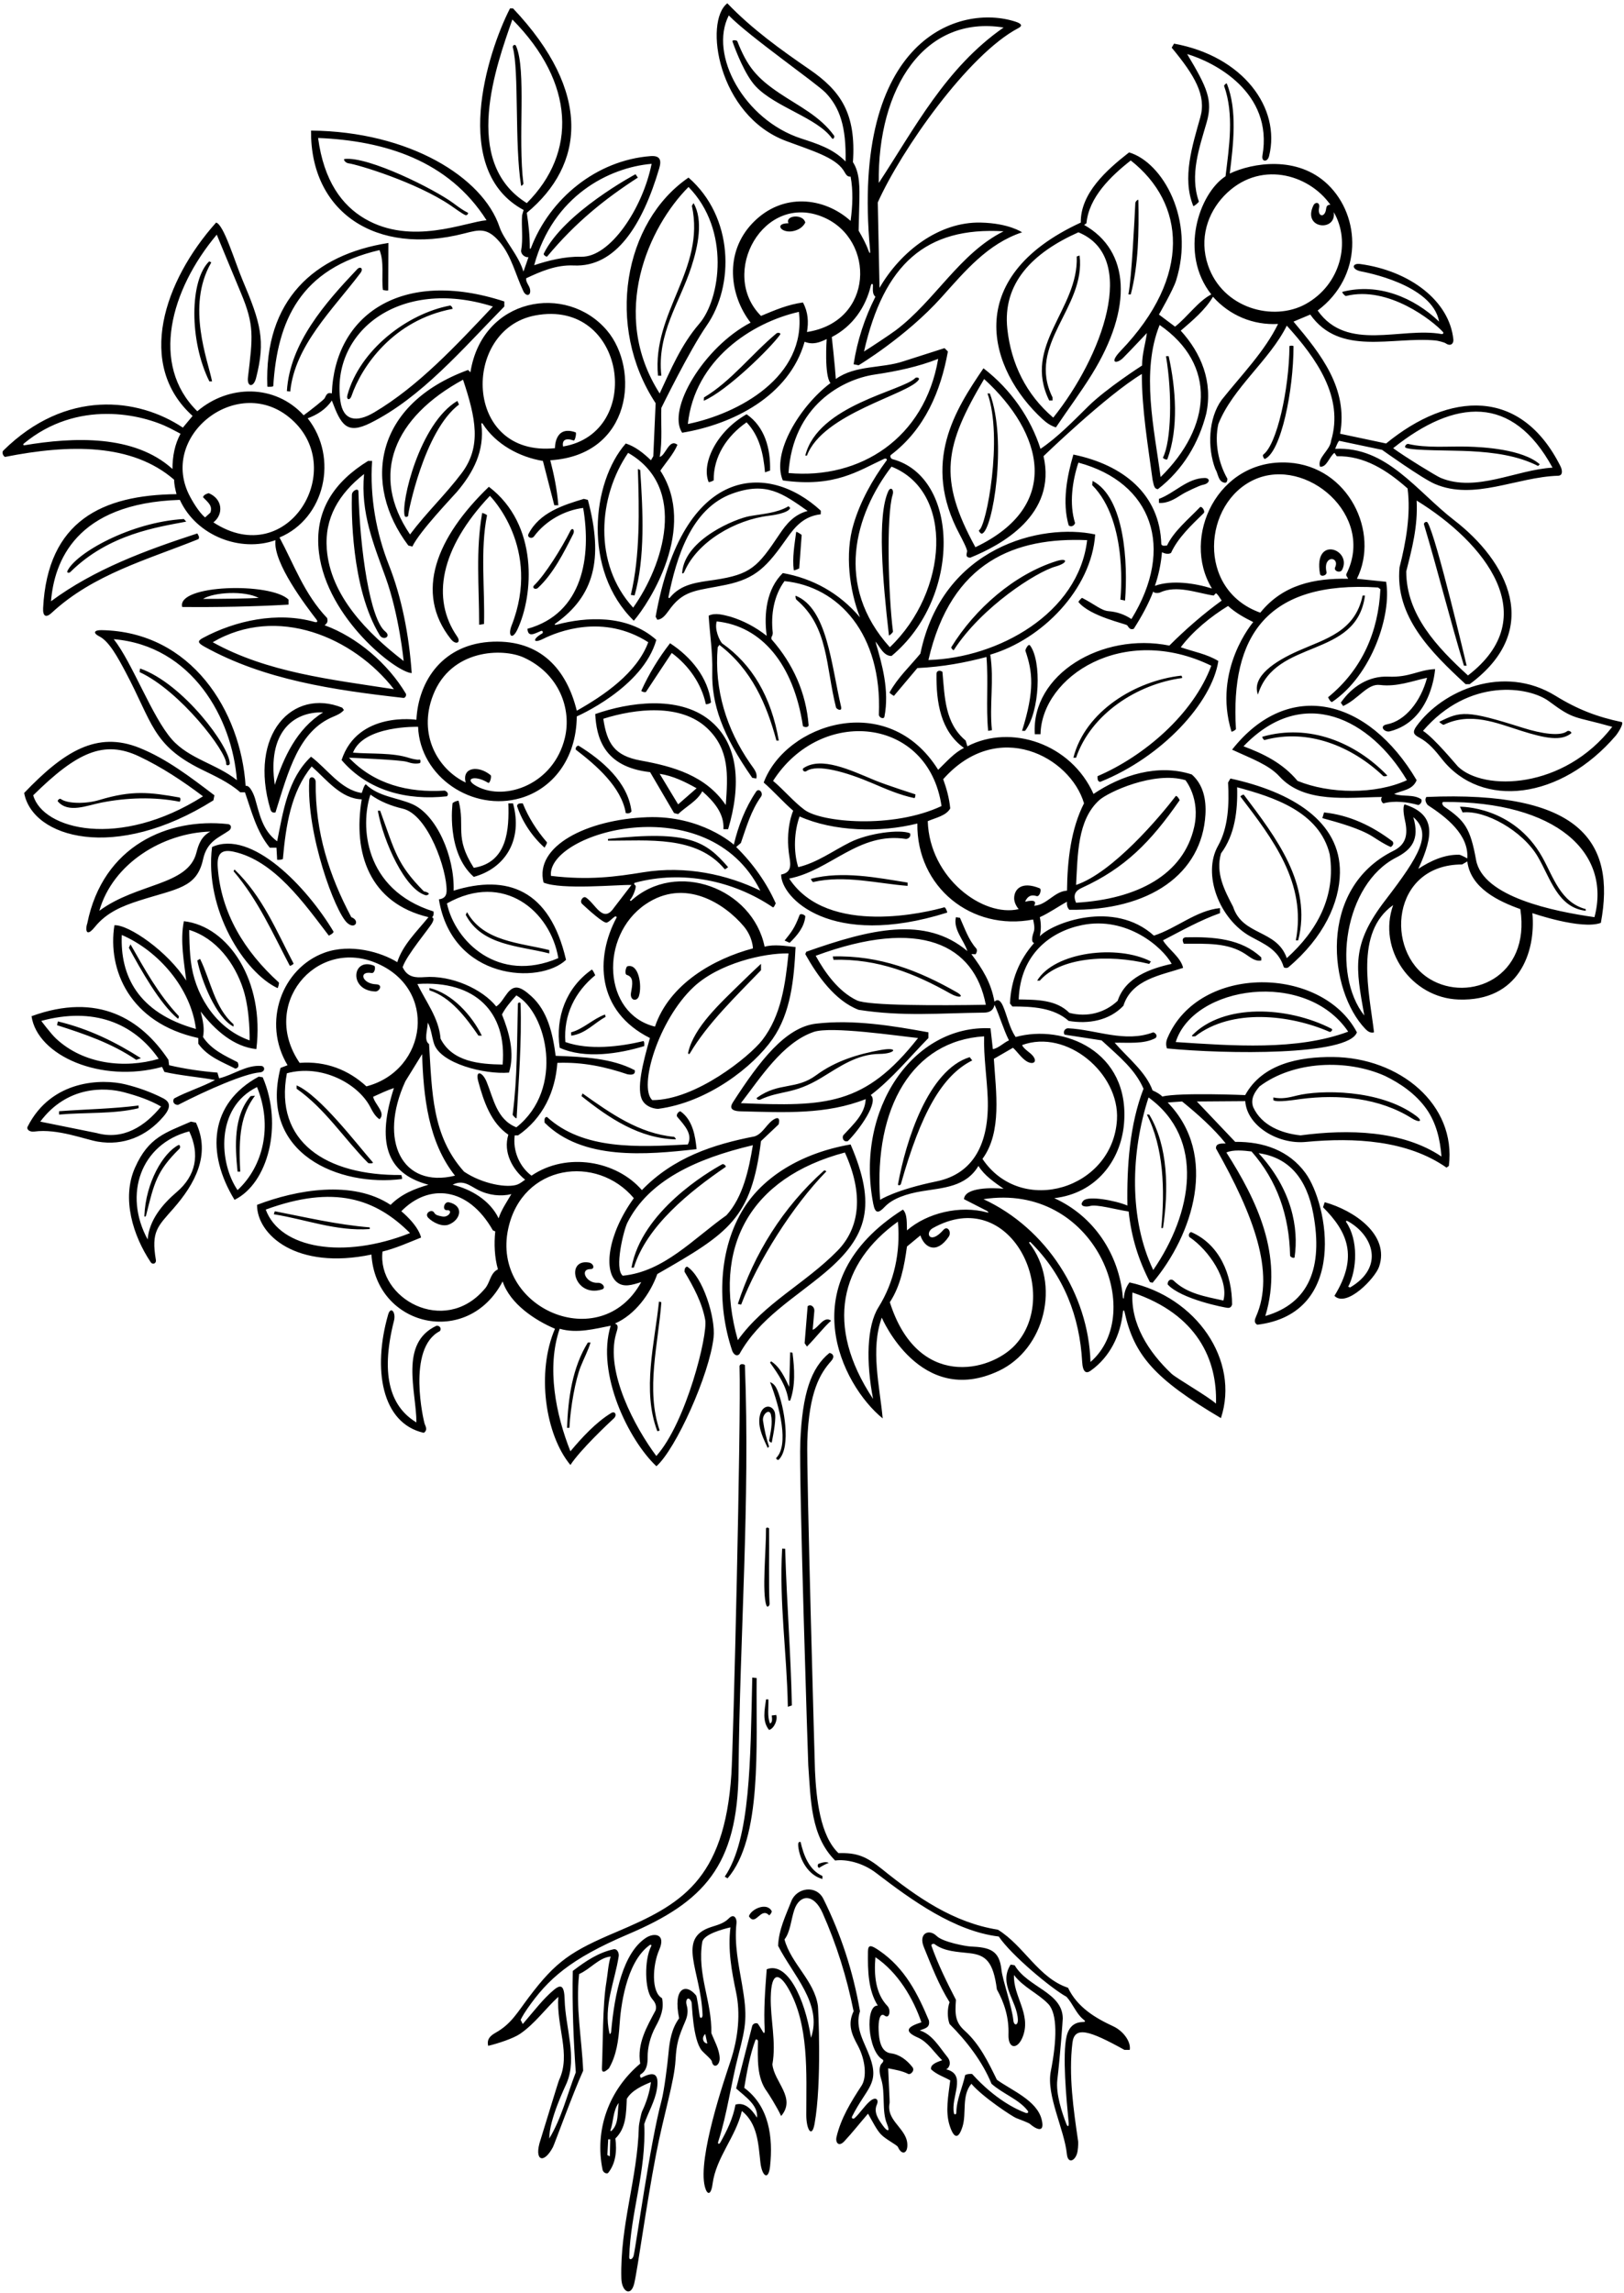 <?xml version="1.0" encoding="UTF-8"?>
<svg xmlns="http://www.w3.org/2000/svg" xmlns:xlink="http://www.w3.org/1999/xlink" width="484pt" height="683pt" viewBox="0 0 484 683" version="1.1">
<g id="surface1">
<path style=" stroke:none;fill-rule:nonzero;fill:rgb(0%,0%,0%);fill-opacity:1;" d="M 234.324 42.016 C 242.102 44.91 248.738 46.836 251.352 50.684 C 251.996 51.629 252.297 52.742 253.5 52.602 C 254.301 56.801 254.102 61.398 253.5 65.801 C 245.723 58.785 233.227 57.148 224.301 66.434 C 215.785 75.293 217.414 87.996 223.699 96.102 C 209.812 103.336 198.656 121.934 203.301 128.898 C 218.398 126.398 235.199 118 239.801 101.801 C 242.301 102.801 244.273 102 246.375 101 C 246.375 101 245.602 111.801 247.5 114.102 C 238.469 120.902 229.832 134.863 233.301 143.102 C 248.805 145.289 255.758 140.227 263.508 136.672 C 264.004 136.445 264.496 136.793 264.25 137.125 C 260.027 142.836 256.383 149.391 254.398 156.102 C 251.699 165 253.199 176 256.301 183.898 C 250.102 176.602 242.199 172.301 233.301 170.699 C 228.5 175.398 227.602 182.699 228.5 189.398 C 225.199 186.801 221.602 184.898 217.699 183.699 C 215.699 183.199 213.199 182.398 211.199 183.398 C 211.562 189.102 212.414 194.227 212.277 200.188 C 212.062 209.652 215.188 218.812 224.199 231.699 L 225.398 231.898 C 225.875 230.062 224.398 228.699 223.5 227.301 C 216.602 217.301 212.801 205.5 213.898 192.801 L 214.398 192.102 C 224.102 199.5 228.5 209.898 231.398 220.602 L 232.102 220.602 C 229.824 207.48 224.141 197.891 215.188 191.617 C 214.391 190.691 212.898 187.469 213.602 185.102 C 226.922 186.477 236.512 197.758 239.301 216.301 C 239.699 216.602 240.699 216.801 241 216.102 C 240.242 206.32 236.324 197.711 230.023 190.531 C 229.773 190.246 229.887 189.695 230.125 189.395 C 230.203 189.297 230.332 188.691 230.301 188.438 C 229.688 183.062 230.648 177.398 233.801 173.102 C 249.941 174.715 262.949 188.875 261.93 212.812 C 261.887 213.762 263.41 214.363 263.586 213.492 C 265.121 205.629 262.867 197.785 260.898 191.102 C 262.301 192.699 263.301 195.398 265.699 195.398 C 286.684 178 286.027 142.129 265.996 136.77 C 265.445 136.625 265.129 135.809 265.531 135.504 C 275.676 127.801 280.383 116.434 282.5 104.699 L 281.5 103.699 L 269.301 107.602 C 262.801 109.801 254.898 108.699 249.102 112.898 C 248.875 109.25 247.898 100.398 247.898 100.398 C 254.148 97.184 258.035 91.434 259.555 85.012 C 259.688 84.445 260.164 84.402 260.16 85 C 260.152 86.266 259.949 87.586 260.898 88.398 C 257.699 94.699 255.5 101.398 254.398 108.5 L 255.898 108.801 C 255.898 108.801 270.059 100.297 280.582 88.574 C 287.645 80.715 294.309 72.648 304.602 69.199 C 304.602 69.199 300.75 66.5 292.301 66.301 C 279.902 66.008 268.426 74.852 262.125 85.75 L 261.602 60.301 C 268.594 44.688 288.605 16.164 303.5 8.375 C 304.746 7.723 304.551 7.082 302.715 6.477 C 286.027 0.996 253.461 11.32 259.297 74.371 C 259.414 75.656 259.227 75.727 258.789 74.531 C 258.047 72.484 256.973 70.594 255.898 68.699 L 256.102 60.301 C 256.199 56 256.301 51.5 254.199 48.301 C 255.203 33.762 250.531 27.062 241.254 20.684 C 232.723 14.816 224.23 8.758 216.762 0.984 C 209.727 6.387 213.895 34.41 234.324 42.016 Z M 299.102 8.199 C 281.801 20.199 272.5 38.398 261.898 54.5 C 261.5 26 275.637 4.414 299.102 8.199 Z M 299.102 68.898 C 285.984 75.457 278.602 89.66 266.93 98.406 C 265.254 99.66 259 103.801 257.5 104.699 C 263.43 78.688 275.938 67.512 299.102 68.898 Z M 205 126.301 C 207.039 107.168 224.027 96.066 238.102 92.898 C 240.441 112.266 220.059 123.234 205 126.301 Z M 265.699 139 C 284.535 146.469 282.562 176.23 265.199 192.801 C 248.602 174.445 254.797 153.254 265.699 139 Z M 260.723 111.562 C 267.27 110.598 273.68 109.234 279.602 106.898 C 275.594 130.535 256.371 142.867 235 140.898 C 236.285 120.953 250.898 113.016 260.723 111.562 Z M 240.5 98.898 C 241 96 240.875 93 239.301 90.102 C 234.801 90.699 230.898 92.398 226.801 94.102 C 214.152 81.449 227.559 57.059 245.441 64.719 C 260.926 71.348 260.523 95.824 240.5 98.898 Z M 217.199 4.602 C 223.422 10.969 243.41 24.844 246.094 27.66 C 250.258 32.039 252.246 37.723 252 48.102 C 248.254 44.258 243.477 42.797 238.75 41.25 C 221.766 35.695 211.203 16.316 217.199 4.602 Z M 138.355 69.543 C 142.785 68.402 145.195 67.723 148.867 72.027 C 152.465 76.246 153.652 81.887 155.984 86.758 C 156.77 88.398 158.336 88.191 157.965 86.152 C 157.77 85.062 156.66 84.078 156.801 82.898 C 161.129 80.867 165.77 78.836 170.996 79.078 C 183.527 79.66 191.496 67.039 196.477 50.117 C 197.23 47.566 196.633 46.293 193.867 46.504 C 177.77 47.734 163.859 59.141 158.242 73.871 C 158.117 74.203 157.887 74.207 157.891 73.875 C 157.91 70.285 157.551 67.062 157 63.398 C 174.109 49.23 176.625 27.566 152.898 2.5 L 152 2.5 C 145.219 15.699 134.113 50.773 156.051 62.551 L 155.602 64.102 C 155.352 67.516 155.934 71.273 155.324 74.516 C 155.113 75.656 156.426 76.762 157.5 76.602 C 157 78.102 156.5 79.5 156 80.898 C 154.555 75.988 150.125 71.371 148.875 67.625 C 143.926 52.801 121.965 39.168 92.699 38.898 C 92.457 63.066 111.902 76.352 138.355 69.543 Z M 194.199 48.801 C 191.539 62.102 181.797 76.688 173.25 76.473 C 168.258 76.348 163.18 77.672 159.199 79 C 164.824 58.254 181.605 49.879 194.199 48.801 Z M 152.699 5.801 C 171.395 24.672 172.008 45.492 157 60.5 C 137.273 48.238 147.992 19.359 152.699 5.801 Z M 145 65.602 C 138.695 66.125 122.645 73.281 108.734 65.152 C 101.918 61.168 96.52 53.918 94.801 41.102 C 114.602 41.898 133.699 47.801 145 65.602 Z M 225.25 25.75 C 222.051 22.379 219.277 15.129 218.309 12.391 C 218.086 11.766 219.613 11.977 219.727 12.258 C 222.695 19.75 225.363 23.098 232.32 27.77 C 238.102 31.652 244.352 34.578 248.57 40.383 C 248.859 40.773 248.32 41.734 247.934 41.191 C 243.629 35.133 231.121 31.938 225.25 25.75 Z M 156 54.801 C 155.801 54.898 155.699 55.398 155.301 55.301 C 153.312 43.051 154.738 21.164 152.836 14.137 C 152.672 13.527 153.504 13.035 153.789 13.68 C 156.961 20.887 154.258 40.875 156 54.801 Z M 349.199 14.199 L 349.898 13 C 370.426 16.715 381.785 32.137 378.223 46.492 C 377.754 48.395 375.906 48.254 376.242 46.352 C 379.555 27.465 361.836 18.465 353.801 16.102 C 359.848 26.18 361.5 29.926 359.617 36.461 C 357.48 43.867 354.504 52.113 357.289 59.984 C 357.387 60.258 355.719 61.582 355.633 61.371 C 352.227 52.973 355.359 43.418 357.746 34.875 C 359.543 28.449 356.105 22.516 349.199 14.199 Z M 310.742 124.895 C 311.938 125.992 313.25 126.887 314.699 127.301 C 318.219 122.043 322.078 116.887 325.402 111.52 C 337.742 91.605 336.73 74.684 323.102 67 L 323.801 66.5 C 324.5 58.801 331 52.5 337 47.801 C 353.145 60.465 355.395 82.203 334 104.5 C 330.316 108.34 332.871 108.461 334.727 106.602 C 336.969 104.355 341.801 99.199 341.801 99.199 C 341.398 102.398 340.375 105.273 340.375 108.875 C 340.375 108.875 329.777 115.672 324.371 120.992 C 319.777 125.52 315.258 130.211 310.102 133.699 C 307.199 124.602 301.301 116 293.102 109.699 C 284.75 122 274.496 137.727 286.004 159.191 C 286.621 160.352 288.344 163.641 288.223 164.246 C 288.027 165.223 287.719 166.102 289.199 166.102 C 298.43 162.363 315.004 153.344 311 135.875 C 311 135.875 329.75 117.75 340.301 111.398 C 340.301 122 342.102 132.5 343.5 142.898 C 343.801 143.898 343.801 145.699 345.102 145.699 C 352.699 139.801 357.301 131.801 359.5 123.199 C 361.5 113.699 358 105.199 351.898 98.5 C 355.398 95.5 359.301 92.199 361.5 88.398 C 366.5 94 373.5 96.898 380.898 96.5 C 376.898 104.699 370 111.699 364.102 119.102 C 360.102 124.602 359.801 133.398 362.199 139.699 C 363.102 141.102 363 143.602 365.102 143.801 C 365.699 143.801 365.801 143.102 365.801 142.602 C 363.102 137.898 361.898 131.699 363.102 126.301 C 367.398 115.5 378.398 107.301 383.5 97 C 392.301 106.699 400.602 118.301 396.699 131.301 C 396.398 134.199 392.5 136.301 393.398 139 C 395.398 139.301 396.102 136.102 397.699 134.898 L 398.398 135.898 C 406.602 135.699 413.398 140.102 419.5 145.5 C 420.5 153.199 419 161.602 417.102 169 C 415.699 183.602 426.398 194.199 436.801 203.801 L 438 203.801 C 460.156 187.453 449.113 167.09 433.418 154.98 C 422.16 146.301 413.266 132.898 397.898 133.699 C 398.301 132.898 398.5 132 399.102 131.301 L 411.898 134 C 411.898 134 423.781 142.5 427.613 144.148 C 439.332 149.195 451.965 142.086 464.375 141.711 C 465.863 141.668 465.609 139.973 465.074 138.902 C 453.27 115.324 431.969 116.645 413.102 132.102 L 399.398 129.199 C 401.801 115.699 393.699 105.5 385.5 95.801 L 390.5 93.699 C 399.352 106.211 414.871 100.199 427.883 101.422 C 428.395 101.469 430.41 101.945 430.863 102.266 C 432.355 103.301 433.262 102.305 433.145 101.137 C 431.988 89.66 420.246 80.684 405.371 78.645 C 402.941 78.312 402.66 80.207 405.555 80.824 C 406.496 81.023 426.875 84.625 428.898 95.801 C 421.363 88.602 410.77 84.176 400.105 86.922 C 399.77 87.008 400.859 88.242 401.137 88.172 C 413.785 85 427.105 95.645 430.016 98.859 C 430.406 99.289 429.953 99.559 429.625 99.5 C 417.523 97.328 401.465 104.961 392.699 92.5 C 406.211 82.367 405.602 64.492 395.762 54.988 C 386.688 46.219 373.234 48.508 366.5 51.699 C 367.562 43.098 368.812 32.902 365.645 24.914 C 365.535 24.641 364.75 25.398 364.82 25.602 C 367.832 34.078 366.324 43.609 365.25 52.5 C 357.32 57.684 351.328 75.449 361 87.699 C 357.102 89.699 353.801 94.5 350.199 97.301 L 345.398 93.699 C 345.398 93.699 349.617 86.387 350.492 83.621 C 356.246 65.426 346.504 48.34 336.5 45.398 C 329.699 50.699 322 57.602 322.102 66.301 C 286.172 82.852 294.746 110.223 310.742 124.895 Z M 290.699 163 C 279.395 142.422 281.605 132.609 293.301 112.898 C 310.984 129.039 316.582 150.695 290.699 163 Z M 437.5 201.199 C 428.301 192.801 419.102 183.102 419.102 170.199 C 420.801 163.5 422.602 156.801 422.199 149.102 C 442.578 161.641 460.25 183.75 437.5 201.199 Z M 462.699 139.301 C 451.84 139.922 440.027 146.727 429.383 142.359 C 428.07 141.82 418.602 136 415.199 133.5 C 433.633 118.797 450.734 117.367 462.699 139.301 Z M 360.004 78.961 C 357.359 71.094 359.875 63.508 364.824 58.328 C 375.109 47.57 389.965 51.723 396.5 61 C 395.5 60.953 395.305 61.551 395.215 62.262 C 394.859 64.973 392.586 64.645 393.125 61.875 C 393.461 60.152 391.973 60.094 391.449 61.16 C 388.008 68.219 398.352 69.156 397.5 63.199 C 402.672 72.008 399.566 84.805 389.133 90.566 C 379.527 95.871 364.363 91.934 360.004 78.961 Z M 345.602 96.801 C 362.777 108.645 361.09 127.188 345.898 142.102 C 344 127.801 340 110.699 345.602 96.801 Z M 321.398 69.199 C 339.516 76.613 328.375 106.375 313.898 124.398 C 305.805 117.5 301.348 108.316 300.219 98.016 C 298.711 84.262 307.875 75.227 321.398 69.199 Z M 134.293 61.188 C 124.059 54.262 106.629 49.008 103.855 48.648 C 102.895 48.52 102.199 47.41 102.703 47.355 C 109.836 46.531 129.516 56.371 135.109 60.52 C 136.551 61.59 137.969 62.656 139.441 63.371 C 139.691 63.492 139.242 64.227 138.762 64.09 C 138.012 63.879 135.078 61.719 134.293 61.188 Z M 190.102 52.898 C 180.289 59.25 171.645 66.129 163.098 76.375 C 162.855 76.664 161.895 75.887 162.039 75.582 C 168.023 63.285 189.398 51.898 189.398 51.898 Z M 195.398 120.102 L 194.699 135.898 L 194 137.102 C 191.699 134.898 189.301 133 186.5 132.102 C 176.391 143.586 173.508 169.848 188.898 184.898 C 193.516 179.586 207.895 157.273 196.801 140.199 C 198.5 137.699 200.699 135.301 201.898 132.5 C 199.398 130.5 198.398 135.699 196.602 136.102 C 197.5 131.301 196.898 125.5 197.102 121.5 C 197.102 121.5 205.438 104.43 210.605 96.984 C 218.91 85.016 218.676 64.637 205.199 52.898 C 185.871 66.125 180.328 97.211 195.398 120.102 Z M 188.699 181 C 176.699 167.91 178.266 147.926 187.199 134.898 C 205.188 145.18 197.613 168.52 188.699 181 Z M 205.199 55.699 C 217.773 68.531 214.691 89.137 208.418 96.414 C 202.98 102.723 199.965 110.004 196.602 117.199 C 181.414 93.418 193.449 67.449 205.199 55.699 Z M 337 87.699 L 336.301 87.699 C 337.246 82.902 338.152 64.777 338.359 60.504 C 338.387 59.926 339.266 59.25 339.27 59.625 C 339.441 69.164 339.309 78.848 337 87.699 Z M 206.199 61.301 L 206.699 60.5 C 209.672 65.598 208.016 73.43 206.055 79.477 C 202.617 90.102 195.715 99.285 197.102 111.898 L 196.102 111.898 C 194.301 92.898 210.301 80.301 206.199 61.301 Z M 240 66.301 C 239.25 67.75 237.863 68.531 236.371 68.844 C 232.848 69.586 230.562 66.5 235 66.5 C 233.875 64.125 239.398 63.602 240 66.301 Z M 51.898 142.898 C 51.898 144.398 52.25 145.75 52.602 147.199 C 30.477 147.438 14.176 155.133 12.852 181.129 C 12.734 183.453 13.602 184.219 15.418 182.535 C 27.863 171.016 43.996 166.699 59.102 160.602 C 59.602 160.102 59.102 159.398 58.801 158.898 C 43.5 163.898 28.199 169.5 15.199 179.102 C 16.156 167.418 22.441 149.883 53.602 148.898 C 58.508 159.637 71.723 164.629 82.102 160.898 C 81.281 167.605 91.34 180.66 94.328 184.562 C 94.895 185.301 94.293 185.418 93.863 185.297 C 82.688 182.09 70.086 184.855 60.461 190.035 C 58.785 190.941 58.91 191.504 60.93 192.625 C 78.723 202.508 99.367 205.539 120.301 207.898 C 120.801 207.801 121.102 207.301 121 206.699 C 115.602 197.602 106.352 189.75 96.75 186.25 C 97.449 185.648 97.801 185.301 97.5 184.102 C 90.699 177 87.602 168.102 83.301 160.102 C 96.824 154.445 100.977 136.391 91.699 124.602 C 94.398 123.602 97.102 122 98.898 119.301 C 101.645 126.617 103.32 129.531 110.43 125.984 C 125.605 118.414 137.863 103.926 150.301 91.301 L 150.301 89.801 C 119.664 79.777 99.734 93.855 98.898 117.199 C 97.539 116.723 97.242 117.684 96.754 118.629 C 96.523 119.07 92.5 122.25 90.5 123.699 C 81.988 114.414 68.18 114.484 58.801 122.5 C 44.672 108.617 50.797 86.316 64.602 69.898 C 64.602 69.898 69.793 82.48 71.809 87.277 C 75.848 96.914 75.344 100.262 73.902 112.379 C 73.555 115.328 75.562 115.531 76.305 112.641 C 79.191 101.422 77.715 96.238 72.289 83.43 C 69.992 78.008 66.695 66.832 64.398 66.301 C 48.828 83.719 40.473 108.648 57.398 123.898 L 54.5 127.375 C 41.129 118.461 19.621 115.832 1 134.199 C 0.406 134.785 1 135.898 1.5 136.102 C 20.691 132.297 39.344 132.004 51.898 142.898 Z M 117.398 205.301 C 98.602 202.398 79.602 200.301 63.398 191.301 C 82.594 180.074 105.34 189.789 117.398 205.301 Z M 146.898 91.301 C 135.91 102.93 124.672 115.062 111.492 122.859 C 106.242 125.965 102.281 125.34 101.453 119.508 C 98.555 99.039 118.852 82.43 146.898 91.301 Z M 86.027 124.184 C 104.469 138.941 86 170.25 63.602 155.602 C 66.625 153.25 66.457 148.672 62.199 146.898 C 61.5 147.102 60.699 147.398 60.5 148.102 C 62.125 149.75 63.398 150.699 62.699 152.699 L 61.125 154.125 C 59.125 152.5 57.098 148.789 56.691 148.031 C 47.02 130.16 70.273 111.57 86.027 124.184 Z M 7.102 132.121 C 23.086 118.918 42.27 123.301 50.66 127.551 C 52.297 128.383 53.801 129.199 53.801 129.199 C 52.102 132.301 51.398 135.898 51.398 139.699 C 40.047 129.422 21.984 130.164 7.25 132.637 C 6.934 132.691 6.832 132.344 7.102 132.121 Z M 79.676 115.129 C 78.68 89.469 93.555 75.844 115.75 72.375 L 115.699 86.5 C 115.301 86.602 114.625 86.477 114.125 86.375 C 113.625 82.75 114.602 78.102 113.102 74.5 C 89.418 79.992 82.656 95.602 81.441 115.004 C 81.426 115.234 79.684 115.316 79.676 115.129 Z M 320.898 76.398 L 321.75 76.125 C 323.648 91.727 305.801 102.5 313.699 118.398 L 313.699 119.301 L 312.699 119.301 C 304.602 102.898 321.5 92.102 320.898 76.398 Z M 62.898 78.301 C 55.43 91.297 62.004 107.371 63.199 113.602 L 62.398 113.602 C 56.344 101.484 56.523 83.352 62.398 77.801 C 62.5 78.199 63.102 77.898 62.898 78.301 Z M 107.422 81.316 C 99.152 92.273 87.859 102.918 86.5 116.625 L 85.5 116.5 C 86.387 102.117 97.047 90.113 106.445 80.199 C 107.426 79.168 108.391 80.035 107.422 81.316 Z M 180.871 98.41 C 168.809 84.246 143.723 88.586 140.199 110.898 L 139.5 110.199 C 111.508 120.434 107.895 144.23 121.699 162.5 L 122.898 162.801 C 125 158.301 135.047 147.848 136.211 146.469 C 141.055 140.746 144.453 134.336 143.465 126.395 C 143.418 126.035 143.66 125.918 143.852 126.219 C 147.789 132.375 154.84 136.156 161.801 137.301 L 165.199 150.5 L 166.398 150.5 C 166 145.625 165.102 141.398 164 137.102 C 188.457 135.57 190.695 109.945 180.871 98.41 Z M 137.574 140.961 C 132.758 147.355 127.105 152.656 122.199 159.199 C 110.086 141.336 117.414 124.301 138 113.102 C 141.824 124.574 143.566 133.012 137.574 140.961 Z M 167.801 133 C 167.504 131.227 168.355 130.324 170.973 131.211 C 171.402 131.355 171.883 128.906 171.547 128.785 C 165.215 126.527 165.398 133.5 165.398 133.5 C 138.039 136.281 137.461 98.133 159.492 93.965 C 186.57 88.84 192.145 128.941 167.801 133 Z M 103.551 117.641 C 107.211 104.34 121.195 93.449 134.199 91 C 134.875 91.375 134.898 92 134.898 92 C 117.094 95.32 107.703 109.312 104.758 117.961 C 104.285 119.352 103.133 119.156 103.551 117.641 Z M 232.48 99.703 C 229.52 103.809 216.664 116.398 209.75 119.375 L 209.801 118.398 C 217.949 113.512 223.984 105.496 231.43 99.289 C 231.75 99.023 232.902 99.117 232.48 99.703 Z M 376.969 136.711 C 376.746 136.809 376.129 135.672 376.512 135.391 C 380.531 132.426 384.188 116.055 384.297 103.125 C 384.301 102.914 385.504 102.914 385.504 103.125 C 385.504 116.359 381.809 134.582 376.969 136.711 Z M 346.617 136.246 C 349.059 131.375 349.426 117.422 347.5 106.102 L 348.301 106.102 C 350.422 115.637 351.332 127.586 347.91 136.766 C 347.781 137.113 346.453 136.574 346.617 136.246 Z M 240 135.699 C 243.762 120.656 268.898 116.473 272.754 112.629 C 273.145 112.238 274.23 112.52 273.785 113.148 C 270.734 117.504 245.25 123.125 240.5 135.699 Z M 294.301 117.199 L 295 117.199 C 300.289 131.312 295.84 158.09 292.676 158.941 C 292.207 159.07 291.586 158.016 291.777 157.938 C 293.938 157.051 299.02 130.238 294.301 117.199 Z M 136.301 119.426 L 136.801 120.5 C 126.301 128.398 121.594 153.117 121.664 153.324 C 121.875 153.914 120.793 154.242 120.621 153.695 C 119.391 149.82 125.043 126.094 136.301 119.426 Z M 212.699 143.102 C 212.375 143.25 211.801 143.602 211.199 143.602 C 208.98 138.176 213.418 128.59 222.5 123.398 C 227.898 127.102 229.699 133.602 229.5 140.199 C 229.125 140.25 228.625 140.5 228 140.699 C 227.5 135.199 226.398 129.898 222.5 125.801 C 216.602 129.898 212.602 136 212.699 143.102 Z M 438.133 134.395 C 432.641 134.105 421.199 134.289 419.012 133.402 C 418.34 133.133 419.152 132.113 419.691 132.238 C 425.211 133.543 431.531 132.879 437.496 133.039 C 442.008 133.164 453.766 133.793 458.898 138.301 L 458.398 138.801 C 452.352 135.723 445.336 134.773 438.133 134.395 Z M 319.898 135.398 C 318 141.898 316.5 149.602 318.5 156.5 C 319.199 157.102 320.199 156.602 320.398 155.801 C 318.602 150.102 319.602 143.199 321.398 137.801 C 343.402 143.727 350.297 163.176 337.199 184.398 C 335.145 183.031 332.875 182.246 330.383 182.051 C 328.227 181.879 326.305 180.043 322.512 178.102 C 322.375 178.031 321.309 179.191 321.422 179.336 C 324.922 183.645 335.637 185.816 335.957 186.281 C 336.438 186.977 336.836 187.715 337.898 187.301 C 340.199 183.699 342.199 180.102 343.699 176.199 C 344 176.801 345.355 176.648 345.586 176.539 C 350.645 174.133 356.633 176.637 361.699 177.398 L 362.398 176.699 C 363.199 177.301 363.5 178.102 364.102 178.898 C 358.699 182.801 353.301 187.5 348.5 192.301 C 328.336 188.266 307.297 200.898 308.398 218.699 L 310.102 218.699 C 310.488 201.531 334.742 185.531 361 198.301 C 355.602 212.801 340.898 225.301 327.102 231.199 C 327.102 231.801 327 232.801 327.898 232.898 C 346.367 225.512 361.199 209.254 363.102 196.898 C 359.699 194.801 355.602 194.102 351.898 192.801 C 355.5 188 360.898 183.602 366 180.5 C 368.301 182.602 370.898 184 373.5 185.301 C 373.5 185.301 361.34 199.422 367.012 217.91 C 367.074 218.105 368.363 217.422 368.344 217.133 C 366.719 189.77 377.312 172.863 410.699 175 L 411.398 175.5 C 410.801 188.102 406 199.398 395.801 207.699 C 395.801 207.699 396.5 209.199 397 209.102 C 408.977 201.02 414.789 182.949 413.102 173.301 L 404.398 172.398 C 411.281 158.633 401.941 138.926 384.004 137.801 C 362.945 136.484 351.863 160.02 361.199 175.301 C 356.102 173.699 349.199 172.699 344.199 174.5 C 345.301 171.301 346 168 346.301 164.5 C 347.102 164.898 348.199 165.199 349 164.699 C 351.035 160.242 354.945 156.539 358.734 152.855 C 359.301 152.309 358.133 150.559 357.605 151.105 C 354.062 154.789 349.844 158.219 347.801 162.5 C 347.199 162.5 346.398 162.801 346.102 162.102 C 345.676 147.203 334.758 138.465 319.898 135.398 Z M 373.91 142.824 C 389.352 135.914 409.965 153.562 401.301 170.898 C 401 171.5 401.602 171.898 401.801 172.398 C 391.602 172.199 382.301 174.199 375.602 182.5 C 356.461 175.664 358.555 149.699 373.91 142.824 Z M 109.699 137.301 C 99.785 143.41 93.492 152.023 95.074 164.727 C 97.5 184.188 118 200.25 122.699 200.5 C 121.926 189.234 119.711 177.945 115.922 168.355 C 112.145 158.805 110.18 148.133 110.898 137.301 Z M 114.906 171.945 C 118.98 183.227 120.301 196.898 120.301 196.898 C 109.438 188.512 98.5 177.473 97.398 163.645 C 96.652 154.316 100.996 147.094 108.5 141.199 C 107.414 152.758 111.406 162.25 114.906 171.945 Z M 190.801 140 C 191.602 152.102 192.324 165.977 189.125 177.375 L 188 177.199 C 190.801 165.602 190.5 151.801 190.102 139.699 Z M 345.398 149.801 L 345.398 148.602 C 350.062 146.887 353.82 142.457 358.996 142.379 C 360.766 142.352 360.723 144.012 358.465 144.422 C 357.512 144.598 353.422 146.535 352.297 147.254 C 350.141 148.637 347.965 149.996 345.398 149.801 Z M 195.398 183.699 L 195.898 184.602 C 197.703 184.461 198.691 182.637 199.961 180.996 C 204.164 175.574 208.062 175.949 216.484 174.172 C 225.316 172.305 228.582 168.773 234.547 160.285 C 236.984 156.816 239.676 153.734 244.602 153.199 L 244.625 152.125 C 228.902 137.574 203.5 138.375 195.398 183.699 Z M 218.289 147.016 C 228.352 143.406 233.156 146.891 240.699 152.199 C 236.645 153.289 234.359 156.07 232.316 159.129 C 225.801 168.863 223.824 171.121 212.875 172.742 C 208.023 173.461 203.035 173.852 199.648 178.02 C 199.426 178.297 199.156 178.117 199.234 177.723 C 201.566 166.289 205.895 151.453 218.289 147.016 Z M 333.898 178.602 C 333.898 178.602 336.5 155.5 325.5 144.5 L 325.625 143.25 C 335.223 148.227 336.18 167.781 335.301 178.898 Z M 264.746 146.316 C 265.422 144.855 266.523 145.785 266.02 147.43 C 264.113 153.688 264.758 177.301 266.133 188.109 C 266.172 188.414 264.949 189.473 264.926 189.258 C 263.035 172.832 261.371 153.613 264.746 146.316 Z M 152.461 186.359 C 161.578 163.156 146 147.699 146 147.699 C 131.168 163.383 128.469 178.359 136.238 189.594 C 137.512 191.434 135.867 192.266 134.359 190.359 C 123.391 176.492 130.09 160.02 145.699 145 C 160.578 156.277 159 177.309 154.219 187.477 C 152.633 190.852 151.289 189.34 152.461 186.359 Z M 106.82 146.371 C 107.266 163.996 110.289 184.449 114.812 188.102 C 116.727 189.641 114.215 190.926 113.176 189.219 C 104.508 175.027 104.754 151.621 104.875 147.371 C 104.91 146.121 106.793 145.27 106.82 146.371 Z M 171.898 213.398 C 171.898 213.398 191.625 204.875 195.602 190.602 C 186.875 182.844 174.441 183.809 166.043 186.035 C 165.477 186.184 164.902 186.191 165.684 185.629 C 176.977 177.527 179.969 166.652 175.199 148.898 L 174 148.602 C 167.898 150.441 160.762 152.656 157.504 159.066 C 157.004 160.051 158.469 160.684 159.152 159.77 C 162.691 155.027 168.34 151.973 173.801 151.301 C 176.277 165.75 173.758 182.715 157.199 187.301 C 157.352 190.074 159.469 188.633 161.234 187.945 C 161.824 187.719 161.879 188.516 161.641 188.652 C 158.578 190.395 158.828 191.816 161.895 190.289 C 166.309 188.094 179.805 182.746 193.199 191.301 C 189.801 200.5 179.898 207.199 171.898 211.699 C 168.848 199.277 161.039 190.66 146.996 191.141 C 132.109 191.645 124.68 202.699 124.102 214.398 C 124.102 214.398 106.617 211.754 101.801 226.398 C 109.699 235.602 121.301 238.5 133.199 237.199 C 133.898 236.5 133.199 235.699 132.5 235.5 C 121.699 236.199 111.5 233.602 104 225.699 C 104 225.699 119.445 226.316 121.273 226.93 C 122.535 227.348 123.793 227.633 125.141 227.309 C 125.355 227.254 125.492 226.062 124.883 226.273 C 124.457 226.422 122.59 225.98 122.066 225.809 C 116.945 224.117 110.824 224.652 105.199 224.199 C 108.375 216 124.602 216.5 124.602 216.5 C 125.172 231.414 140.84 241.938 155.234 237.703 C 164.539 234.965 171.77 226.211 171.898 213.398 Z M 142.203 234.262 C 137.938 232.02 141.387 230.645 145.477 233.172 C 146.012 233.508 146.578 231.203 146.234 230.914 C 142.613 227.887 137.574 228.5 138.801 233.102 C 130.477 229.148 124.504 218.84 129.062 207.086 C 134.406 193.289 149.855 192.984 156.145 195.879 C 166.566 200.668 170.453 211.074 168.336 219.836 C 165.004 233.582 150.691 238.715 142.203 234.262 Z M 203.309 170.504 C 204.141 160.547 219.395 154.453 223.375 153.754 C 227.391 153.047 231.562 152.836 235 150.801 L 235.5 151.301 C 235 152.898 229.945 153.531 229.125 153.629 C 219.148 154.824 207.84 161.32 203.973 170.277 C 203.715 170.875 203.266 171.027 203.309 170.504 Z M 145.145 153.504 C 143.078 163.797 144.547 175.645 144.25 185.875 L 142.801 186.102 C 142.801 174.527 141.742 164.109 143.684 152.863 C 143.719 152.645 145.18 153.336 145.145 153.504 Z M 54.801 154.602 L 55.5 155.375 C 47.125 157 32.496 158.988 20.992 170.367 C 20.555 170.801 19.84 170.637 20.082 170.105 C 22.5 164.809 38.914 155.504 54.801 154.602 Z M 424.395 156.242 C 424.23 155.695 425.141 155.121 425.484 155.684 C 428.109 160.004 437.102 198.301 437.102 198.301 L 436.301 198.301 C 432.066 184.348 428.574 170.211 424.395 156.242 Z M 159.211 174.34 C 162.422 171.25 167.383 163.309 169.961 158.168 C 170.59 156.914 171.414 157.934 170.82 159.098 C 168.078 164.504 164.93 170.844 160.348 175.098 C 159.559 175.824 158.41 175.109 159.211 174.34 Z M 238.926 159.328 L 238.188 169.32 C 238.188 169.32 236.598 170.105 236.559 169.805 C 236.082 166.164 236.797 162.211 237.277 158.492 C 237.32 158.16 238.926 159.328 238.926 159.328 Z M 274.301 194.699 C 271.16 198.508 267.48 201.918 265.125 206.25 C 265.004 206.469 266.406 207.297 266.406 207.297 L 273.398 199 C 281.125 198.625 287.625 197.375 294 195.699 C 294.602 203.102 293.801 210.602 294.5 217.699 L 295.625 217.5 C 294.824 210.102 296.324 202.602 295.125 195 C 310.523 190.5 325.301 175.5 326.398 159.199 C 310.441 155.75 280.859 162.785 274.301 194.699 Z M 324 160.898 C 321.453 182.695 297.5 196 276.699 196.602 C 283.5 167 302.84 159.992 324 160.898 Z M 393.387 170.895 C 391.391 159.375 403.027 163.617 400.012 169.695 C 399.438 170.852 397.414 170.094 397.898 169.023 C 399.387 165.746 394.199 165.219 395.336 170.383 C 395.562 171.418 393.582 172.02 393.387 170.895 Z M 283.492 192.82 C 290.562 181.289 302.367 171.031 314.953 167.105 C 318.188 166.098 318.453 167.664 314.59 168.75 C 308.836 170.363 292.539 180.812 284.242 193.66 C 284.129 193.84 283.395 192.98 283.492 192.82 Z M 86 180.102 L 86 178.602 C 80.625 173.375 52.574 174.113 54.301 180.801 C 64.699 180.898 75.5 180.699 86 180.102 Z M 77.102 178.102 C 73.898 178.301 66.102 178.398 60.5 178.398 C 63.75 176.375 72.875 175.875 77.102 178.102 Z M 249.152 210.711 C 246.055 198.398 246.953 186.73 237.359 178.637 C 237.145 178.453 236.926 177.371 237.18 177.473 C 246.555 181.258 247.715 197.988 250.664 210.5 C 251.055 212.141 249.289 211.246 249.152 210.711 Z M 374.898 206.898 C 372.906 201.488 380.102 196.898 386.93 193.875 C 395.02 190.293 403.852 188.16 406.102 177.398 L 406.801 177.398 C 404.301 196.398 380.102 190 374.898 206.898 Z M 165.398 395.801 C 159.801 408.801 162.5 427.375 170 436.375 C 172.969 431.855 180.984 424.316 182.965 422.469 C 183.969 421.531 183.324 420.188 182.145 420.906 C 177.555 423.703 173.344 428.305 170 432.301 C 165.699 421.5 162.801 407.398 166.801 395.801 C 172 397.301 177.301 395.801 182 394.898 C 177.613 409.16 187.375 429 195.625 436.75 C 201.387 431.707 211.445 409.465 212.668 398.379 C 213.305 392.605 209.48 380.297 204.801 377.301 C 204.102 377.398 204 378.199 204 378.801 C 206.688 383.305 209.219 387.969 210.172 393.141 C 211 397.633 204.496 423.781 195.602 433.699 C 189.227 425.137 180.367 408.688 183.594 397.328 C 183.984 395.949 184.578 394.652 183.25 394.25 C 189.25 391.648 193.801 385.398 195.898 379.5 C 217.375 367.227 223.926 362.906 226.801 339.898 L 232.055 334.926 C 232.055 334.926 232.828 332.34 230.945 333.266 C 228.602 334.422 227.508 337.633 224.898 338.5 C 212.5 340.898 200.699 344.801 191.301 354.5 C 183.77 345.793 168.961 343.039 158.398 350.199 C 154.801 347.5 152.801 342.801 153.398 338.199 L 154.398 338.199 C 161.801 333.102 165.5 325.199 166.102 316.602 C 173.699 316.301 180.5 317.801 187 320 C 188.375 320.25 189.398 320.102 189.199 318.801 C 182.398 315.199 173.898 314.801 165.602 314.5 C 164.77 308.027 163.254 301.145 158.305 296.703 C 155.152 293.871 153.324 293.207 151.266 295.762 C 150.199 297.086 149.297 298.887 147.898 299.801 C 143.742 294.602 134.527 290.43 126.504 291.059 C 123.871 291.266 121.41 291.148 120 288.102 C 121.09 284.609 127.992 276.461 128.816 274.902 C 129.254 274.086 129.379 273.406 128.75 273.25 C 129.25 272.75 129.301 272.301 129.199 271.5 C 108.277 264.914 107.383 245.758 110.398 236.699 C 113.355 238.812 116.598 240.066 120.062 240.887 C 127.602 242.672 133.227 259.156 133.102 265.363 C 133.074 266.602 132.648 267.648 130.801 267.898 C 134.75 292.027 160.867 293.328 168.691 285.914 C 163.836 264.867 151.125 260.375 135.199 265.301 C 135.484 254.984 130.059 242.703 122.91 239.547 C 118.367 237.547 112.809 237.344 109 233.602 C 108.375 234.125 108.199 235.301 107.801 236.199 C 101.602 235.301 97.5 229 92.699 225.398 C 85.801 231.898 84.398 241.602 82.602 250.602 C 78.199 247.391 77.328 242.414 75.98 237.758 C 75.859 237.336 74.602 233.699 73.199 234.102 C 71.75 211.875 57.125 188.137 30.25 187.703 C 27.969 187.664 27.664 188.59 29.598 189.559 C 32.523 191.023 35.094 195.809 37.391 200.117 C 45.43 215.188 45.379 221.922 59.883 229.113 C 63.922 231.113 68.113 232.949 71.602 236 L 73 236 C 75 241.699 76.398 247.602 80.398 252.5 L 82.398 252.5 L 82.602 256.102 C 83.25 256.125 83.801 256.102 84.301 255.898 C 85.199 245.898 86.699 235.898 92.898 228.301 C 97.5 232.398 101.602 237.898 107.801 238.102 C 105.125 254.125 110.109 269 127.699 273.199 C 124.199 277.5 120 281.5 118.398 286.602 C 113.566 283.609 104.414 280.949 96.656 283.797 C 84.027 288.422 78.027 304.508 85.699 317.301 C 85 317.602 84.301 317.801 83.602 318.102 C 77 343.875 101.34 353.578 119.801 351.199 C 119.898 350.699 119.699 350.398 119.602 350 C 97.148 350.234 81.652 340.066 85.5 319.699 C 95.836 316.883 106.656 322.781 110.273 329.613 C 111.035 331.059 111.746 332.48 113.102 333.398 C 115.102 331.5 111.699 329 111.199 326.699 C 113.199 325.801 115.5 324.699 117.398 324.102 C 112.371 339.645 114.73 349.488 127.699 352.898 C 123.602 354.102 119.699 355.602 116.398 358.898 C 105.102 351.398 88.301 354.398 76.602 358.898 C 76.602 367.828 88.367 378.371 110.699 373.699 C 112.016 395.188 139.387 401.613 149.801 381.699 C 152 388.398 159.5 393.301 165.398 395.801 Z M 166.398 285.398 C 148.5 293.062 135.625 280.438 133.199 269.102 C 150.168 259.555 164.062 271.438 166.398 285.398 Z M 51.234 220.25 C 45.293 213.523 39.391 197.309 33.898 190.398 C 57.199 192.328 69.234 213.938 70.602 232.398 C 64.633 227.574 56.391 226.094 51.234 220.25 Z M 224.375 341.125 C 223.195 348.277 221.461 356.562 216.5 362 C 206.602 369 197.898 378.801 185.602 380 C 183 378 185.883 366.367 186.988 364.184 C 193.297 351.723 207.254 345.164 224.375 341.125 Z M 188.898 356.898 C 181.062 367.773 179.895 378.508 183.754 381.836 C 185.824 383.617 188.387 382.754 191.102 381.898 C 179.027 403.914 146.297 389.699 151.469 365.965 C 155.664 346.727 177.859 343.789 188.898 356.898 Z M 153.898 296.5 C 163.02 301.68 168.348 324.355 153.898 335.801 C 148.016 333.484 147.062 327.172 145.027 322.238 C 143.781 319.211 141.578 318.609 142.535 322.117 C 144.16 328.078 146.273 334.426 151.5 338 C 149.898 343.199 152.699 348.301 156.5 351.398 C 155.844 351.859 155.023 352.516 154.273 352.812 C 151.328 353.973 143.82 352.727 138.301 349 C 128.699 338.301 128.773 325.301 127.875 311 C 126.273 309.898 127.375 307 127.5 304.602 C 128.543 306.512 128.68 308.824 129.367 310.918 C 131.281 316.754 144.352 320.121 151.699 319.5 C 153.5 313.602 151.699 307.398 149.602 302.199 C 150.5 300.398 152.199 298.301 153.898 296.5 Z M 149.801 317.102 C 142.898 317 134.801 316.301 131.301 309.398 C 130.801 303.199 126.898 298.398 124.398 293.102 C 141.68 291.949 151.121 301.484 149.801 317.102 Z M 109.199 323.602 C 103.898 318.699 97.102 316 89.301 316.602 C 77.469 299.309 93.945 279.602 111.723 286.691 C 130.75 294.281 127.391 318.855 109.199 323.602 Z M 120.801 322.102 L 125.801 314 C 126.199 326.602 127.602 340.102 135.602 350.199 C 119.852 354.059 112.684 339.809 120.801 322.102 Z M 79.199 360.301 C 99.551 352.852 111.914 357.016 122.199 367.301 C 102.414 375.141 83.484 371.992 79.199 360.301 Z M 145.738 381.742 C 145.367 382.598 144.965 383.438 144.301 384.102 C 132.34 397.965 112.359 386.738 114 372.801 C 117.801 371.898 122 370.023 125.5 368.625 C 124.531 364.75 119.602 360.801 119.602 360.801 C 127.676 352.527 139.422 353.34 146.898 366.5 L 147.602 366.801 C 147.199 370.5 147.398 374.602 148.398 378.102 C 146.887 378.797 146.367 380.285 145.738 381.742 Z M 134.898 352.898 C 138.023 351.297 140.008 353.184 142.414 354.414 C 145.711 356.098 149.316 356.445 152.398 355.699 C 151 358.102 149.398 360.398 148.602 362.898 C 146 357.5 140.301 354.199 134.898 352.898 Z M 211.902 209.156 C 211.941 209.469 210.402 209.965 210.344 209.699 C 209.066 203.711 205.273 198.234 200.199 194.5 C 197.684 198.32 194.992 202.316 192.535 206.078 C 192.355 206.355 191.023 205.984 191.141 205.73 C 193.402 200.707 196.371 195.883 199.699 191.602 C 206.027 195.723 210.98 201.871 211.902 209.156 Z M 304.602 217.699 C 308.445 205.492 307.723 200.055 305.602 193.84 C 305.508 193.559 306.469 191.574 306.984 192.262 C 310.488 196.934 309.914 212.012 305.5 217.699 Z M 414.211 217.844 C 412.613 218.242 410.855 216.242 413.355 215.766 C 418.816 214.719 423.434 208.941 425.301 201.898 C 420.984 202.816 416.328 204.664 411.262 204.031 C 407.52 203.562 404.895 208.211 400.301 210.301 L 399.602 209.301 C 402.992 204.43 407.973 201.301 413.754 201.555 C 420.125 201.832 422.539 199.578 427.699 199.301 C 427.699 199.301 426.812 214.676 414.211 217.844 Z M 301.699 299.801 C 307.602 299.801 314 300.102 318.5 304.102 C 324.398 305.102 330.602 304 334.801 299.602 C 337.301 291.699 346 290.5 352.602 288.301 C 351.898 285.102 348.102 282.699 346.602 280.102 C 352.199 277.199 357.699 274.102 363.602 272 L 363.602 270.5 C 356.5 271.199 350.699 276.5 343.898 278.699 C 331.922 267.852 313.5 275 309.898 278.898 C 310.301 276.898 310.301 275.199 309.898 273.199 C 312.625 272 315.898 269.699 318 268.602 C 317.898 269.602 318.102 270.398 318.699 271 C 342.668 271.344 358.211 260.289 359.254 242.633 C 359.512 238.203 358.641 233.75 355.199 230.699 C 345.102 227.398 334.199 230.898 325.898 236.5 C 319.207 221.52 301.328 215.547 288.301 222.301 L 287.801 220.602 C 281.602 215.398 281.574 207.824 280.875 200.125 C 280.074 199.523 279.102 199.801 279.102 200.699 C 279 209.199 280.301 217.801 287.301 222.801 C 284.398 224.199 282.102 226.898 279.602 229.301 C 264.621 205.336 234.113 215.633 227.602 233.102 C 230.301 235.398 233.398 238.898 236.398 241.5 C 236.398 241.5 233.859 246.914 235.309 255.488 C 235.715 257.898 235.742 259.953 232.801 260.5 C 232.75 267.348 247.504 282.789 282.277 271.836 C 282.418 271.789 281.797 270.164 281.414 270.27 C 276.844 271.559 246.734 279.23 235.199 261.699 C 247.5 259.301 255.898 247.699 270 249.898 C 270.801 249.898 271.602 249.102 271.199 248.199 C 268.09 246.953 258.797 248.172 253.328 250.902 C 248.215 253.457 243.516 256.973 237.898 258.301 C 236.398 253.602 236.699 247.602 238.301 243.199 C 248.398 247.699 262.301 248.102 273.398 245.301 C 273.148 264.25 289.582 277.449 307.898 273.898 C 308.133 274.98 308.48 276.477 308.078 277.609 C 307.961 277.945 307 280.602 308.199 280.898 C 303.699 286 301.301 292 301 298.898 Z M 327.598 238.355 C 330.23 235.961 343.941 229.605 353.301 232.398 C 353.301 232.398 357.809 237.891 355.898 246.352 C 352.711 260.512 339.059 267.82 320.699 268.898 C 319.605 266.379 320.73 265.238 322.465 264.445 C 335.262 258.594 342.918 250.836 351.547 238.41 C 351.664 238.238 350.66 236.789 350.395 237.141 C 345.746 243.215 331.668 259.91 320.699 263.602 C 321.223 254.555 321.062 244.297 327.598 238.355 Z M 239.781 241.234 C 236.5 238.801 233.641 235.316 230.398 232.602 C 244.633 210.332 276.68 213.434 280.602 240.102 C 265.996 246.957 244.793 244.957 239.781 241.234 Z M 308.199 269.801 C 308.875 268.625 308.5 267.875 305.5 268.602 C 306.246 266.922 307.32 266.387 308.945 266.922 C 309.844 267.219 310.551 264.879 309.84 264.59 C 304.246 262.336 302.281 265.066 302.25 267.5 C 302.227 269.316 303.602 270.801 303.602 270.801 C 293.012 273.309 277.023 261.559 276.5 244.602 C 278.801 243.602 282 243 283.199 240.801 C 282.898 237.699 282.102 234.898 281.102 232.102 C 297.367 213.77 318.992 225.438 323.07 239.285 C 319.219 246.812 318.094 256.125 318 265.301 C 314.199 265.5 312 269.602 308.199 269.801 Z M 322.535 275.547 C 335.812 272.883 346.434 282.07 349.199 287.102 C 342.898 288.5 335.398 291.102 333.102 298.102 C 329.301 301.699 324 303.102 318.699 301.699 C 314.801 297.801 309.199 297.801 303.602 297.699 C 304.078 283.961 313.402 277.379 322.535 275.547 Z M 68.477 227.426 C 68.477 228.051 67.375 228.148 67.414 227.562 C 67.641 223.961 53.676 205.781 41.602 200.199 L 41.75 199.125 C 54.652 203.652 68.477 222.441 68.477 227.426 Z M 320.699 225.699 L 319.898 225.699 C 323.449 211.801 338.465 202.758 352.016 201.262 C 352.211 201.238 352.43 201.945 352.246 201.973 C 339.109 203.746 325.234 212.484 320.699 225.699 Z M 483.398 215.102 C 476.16 213.59 470.281 211.391 463.609 207.273 C 448.082 197.695 429.863 205.656 422.156 216.309 C 420.809 218.176 421.371 218.859 422.965 219.695 C 425.801 221.184 427.809 223.648 429.742 226.102 C 441.555 241.078 465.16 238.25 481.586 219.09 C 481.852 218.777 483.898 215.898 483.398 215.102 Z M 434.527 228.348 C 434.02 227.859 427.5 219.898 424.102 217.699 C 437.816 201.727 455.703 204.477 461.645 208.895 C 469.34 214.613 468.859 213.203 480.5 216.5 C 466.055 235.188 442.184 235.73 434.527 228.348 Z M 217 247 C 220.867 234.062 220.383 221.508 211.27 214.348 C 202.078 207.125 187.387 209.188 177.398 212.699 C 177.762 219.363 179.691 228.438 193.75 230 L 200.898 242.199 L 202.102 242.5 C 204.5 240.199 207.801 238.602 209.301 235.699 C 212.699 238.699 215.898 242.301 215.602 247 Z M 202.102 239.602 L 196.602 230.5 C 200.602 231.102 204.199 232.898 207.602 234.801 Z M 190.969 226.547 C 183.141 225.129 180.902 221.488 179.801 214.102 C 189.34 211.07 202.93 209.469 210.797 216.949 C 217.438 223.266 216.949 230.828 216.301 239.801 C 210.367 231.035 200.676 228.309 190.969 226.547 Z M 80.594 241.098 C 80.785 241.734 81.16 242.199 82.102 242 C 86.008 229.492 89.051 217.719 99.336 213.477 C 100.551 212.977 101.699 212.449 102.5 211.5 L 102 210.801 C 87.254 204.832 73.945 218.711 80.594 241.098 Z M 81.898 233.801 C 79.625 218.375 87.195 211.934 96.301 212.199 C 88.398 217.102 84.5 225.699 81.898 233.801 Z M 422.199 232.398 C 407.766 207.93 384 202 367.199 223.301 C 372.887 225.945 378.109 227.766 381.328 231.293 C 388.762 239.43 401.691 237.492 411.898 237.398 C 411.301 238 411.801 239.102 412.301 239.301 C 415.602 238.398 419.5 238.898 422.699 239.801 C 423.301 239.602 423.898 238.898 423.602 238.102 C 421.301 236.5 418 237.398 415.5 236.5 C 417.801 235.398 421 235.398 422.199 232.398 Z M 386.699 232.602 C 382.301 227.301 376.5 224.5 370.602 222.301 C 388.477 203.668 408.488 214.23 419.301 232.398 C 409.898 236.699 396.199 236.5 386.699 232.602 Z M 453.711 216.754 C 459.648 218.637 465.062 219.352 467.051 217.812 C 467.551 217.426 468.621 218.148 468.223 218.465 C 465.246 220.816 460.617 219.965 453.473 217.715 C 445.773 215.285 438.297 212.039 430.262 215.895 C 430.074 215.984 428.809 215.086 428.996 214.992 C 435.336 211.848 436.984 211.457 453.711 216.754 Z M 413.355 230.895 C 413.676 231.227 412.422 231.332 412.227 231.148 C 402.801 222.211 389.719 216.93 376.859 220.441 C 376.672 220.492 375.98 219.523 376.27 219.441 C 390.199 215.48 403.867 221.117 413.355 230.895 Z M 63.602 238.398 L 63.898 236.898 C 56.746 231.465 49.648 226.027 41.609 222.789 C 28.824 217.633 19.02 223.863 7.199 236.199 C 9.664 249.574 34.336 256.824 63.602 238.398 Z M 41.414 225.293 C 48.129 228.461 54.406 232.609 60.5 237.199 C 35.605 253 12.75 247.125 9.898 236.898 C 22.957 224.02 30.98 220.371 41.414 225.293 Z M 188.199 241.699 C 187.801 242.301 187.125 242.375 186.5 242.199 C 185.199 234.398 177.602 227.898 171.602 223.301 C 171.5 222.699 171.801 222.199 172.398 222.102 C 179.398 226.398 187.199 233 188.199 241.699 Z M 260.781 232.453 C 264.02 233.801 272.836 236.629 272.836 236.629 C 272.836 236.629 272.789 237.785 272.488 237.723 C 268.102 236.812 264.066 235.035 260.012 233.305 C 252.184 229.961 243.566 227.492 240.348 229.688 C 239.586 230.203 238.926 229.16 239.438 228.82 C 244.781 225.223 253.371 229.371 260.781 232.453 Z M 103.441 274.871 C 99.84 271.539 91.316 248.59 92.164 232.496 C 92.25 230.918 94.109 231.422 94.09 233 C 93.914 247.949 98.188 260.965 104.699 273.199 C 107.422 274.219 105.812 277.062 103.441 274.871 Z M 366.699 231.898 L 366 233.102 C 366.352 239.488 366.09 246.488 363.004 251.957 C 358.262 260.355 363.352 273.824 372.754 278.996 C 376.711 281.176 381.008 282.797 382.602 288.102 C 382.898 288.398 383.699 288.398 384 288.102 C 394.527 279.234 399.199 268.871 399.336 260 C 399.562 244.707 385.047 235.887 366.699 231.898 Z M 383.5 285.398 C 380.5 276.801 370.301 278.801 367.5 270.102 C 365 265.301 362.199 260.102 363.898 254.199 C 368 248.699 368.898 241.602 368.699 234.5 C 379.398 237.398 393.199 241.699 396.301 254.5 C 398.199 267 392.5 277.301 383.5 285.398 Z M 227.875 282 C 224.355 264.652 201.621 255.949 188 268.398 L 187.699 268.102 C 188.602 267.301 189.848 264.051 189.344 263.727 C 188.961 263.48 188.844 263.051 189.266 262.938 C 203.414 259.145 218.5 262.25 230.398 270.301 C 230.898 270 230.898 269.5 231.199 269.102 C 228.5 263 224.398 257.199 219.398 252.301 L 220.801 251.102 C 222.449 246.348 223.812 241.504 226.812 237.293 C 227.59 236.207 226.176 234.566 225.34 235.812 C 222.07 240.691 220.027 246.012 218.699 251.602 C 218.699 251.602 209.02 242.812 192.879 243.426 C 174.805 244.109 159.223 252.09 162 262.898 C 167.375 265.125 184.102 263.5 188.199 263.602 L 182.898 270.5 C 179.688 275.141 177.43 269.188 174.637 267.355 C 173.777 266.793 172.609 268.43 173.5 269.262 C 175.289 270.934 179.953 275.172 180.852 274.816 C 181.738 274.465 182.43 273.574 183.172 273.066 C 183.469 272.863 183.891 273.078 183.785 273.27 C 177.348 285.23 177.715 301.207 193.699 309.199 C 191.531 316.785 189.57 324.586 191.508 327.867 C 192.43 329.426 194.336 330.215 196.102 330.301 C 210.922 328.379 224.496 317.762 230.285 309.438 C 235.699 301.652 236.637 291.668 237.102 282.102 C 234.199 281.801 230.676 281.199 227.875 282 Z M 164.199 260.898 C 162.836 248 211 234 226.602 265.301 C 216.758 260.504 204.34 257.762 191.664 259.836 C 183.555 261.16 175.441 262.258 164.199 260.898 Z M 192.312 269.41 C 204.141 261.285 216.059 269.289 221.625 275.875 C 224.363 279.117 224.398 282.5 224.398 282.5 C 212.699 285.602 199.5 293.102 195.199 305.801 C 179.617 301.98 178.59 278.844 192.312 269.41 Z M 227.141 309.859 C 223.371 314.688 207.348 327.699 194.398 327.699 C 190.191 323.828 196.23 303.812 206.73 293.988 C 214.266 286.938 227.695 283.836 235 284 C 234.074 293.031 232.848 302.539 227.141 309.859 Z M 370.695 236.73 C 380.301 249.484 391.141 263.43 386.898 280.102 L 386.199 280.102 C 389.469 263.066 379.301 249.859 369.684 237.273 C 369.59 237.148 370.562 236.551 370.695 236.73 Z M 17.211 238.676 C 17.066 238.5 17.719 237.703 18.125 238 C 20.082 239.434 25.586 239.508 29.566 238.305 C 39.371 235.34 44.652 235.98 53.469 237.547 C 54 237.641 53.691 238.836 53.535 238.809 C 45.879 237.305 37.789 237.59 30.238 239.066 C 25.895 239.918 20.32 242.383 17.211 238.676 Z M 425.102 237.398 C 424.5 238.199 425 239.199 425.5 239.801 C 431 243.398 437.801 248.602 437.301 255.699 C 437.301 255.699 435.348 254.609 434.875 254.602 C 430.426 254.508 426.316 256.449 422.699 258.801 C 427.441 248.57 427.758 242.531 418.602 239.602 C 417.945 240.375 418.48 243.242 418.605 243.781 C 419.527 247.793 419.625 251.289 415.281 253.441 C 392.434 264.766 396.094 295.301 406.938 306.512 C 407.676 307.273 408.5 307.801 409.5 307.5 C 408.102 295.602 403.602 277.801 415.199 269.602 C 410.484 282.855 420.66 297.27 434.742 297.734 C 452.574 298.324 457.773 283.793 456.699 272 C 456.699 272 471.297 277.051 477.102 274.898 C 481.625 250.625 470.871 235.422 425.102 237.398 Z M 412.824 268.211 C 402.621 281.504 404.062 288.199 406.602 302.5 C 396.824 290.168 400.629 263.348 416.098 255.441 C 420.684 253.102 423.195 250.047 421.199 243.398 C 426.906 248.328 423.203 254.691 412.824 268.211 Z M 426.129 291.621 C 412.594 283.426 414.641 257.5 435.75 257.5 L 437.301 256.602 C 438.301 264.602 446.699 268.5 453.102 270.801 C 456.238 291.195 437.879 298.738 426.129 291.621 Z M 475.199 273.199 C 463.137 271.477 441.918 267.219 439.914 256.16 C 438.18 246.566 436.516 244.445 430.461 240.305 C 429.812 239.859 429.574 238.875 430.25 238.871 C 463.871 238.688 480.27 253.996 475.199 273.199 Z M 151.5 239.301 L 152.898 239.301 C 155.895 250.273 150.508 258.66 141.199 261.199 C 132.871 253.863 134.879 239.246 134.879 239.246 C 134.879 239.246 135.5 238.625 136.668 238.504 C 138.727 246.391 135.27 249.207 141.199 258.5 C 151.316 256.902 151.75 246.875 151.5 239.301 Z M 154.102 240.102 C 154.199 239.199 155.102 239.301 155.801 239.301 C 157.5 243.5 159.898 247.301 163 250.898 C 163 251.5 162.5 252 162.301 252.5 C 158.602 249.199 155.602 244.699 154.102 240.102 Z M 472.602 270.801 L 472.602 271.301 C 464.23 270.34 462.094 261.629 458.301 255.168 C 453.758 247.426 442.625 241.25 435.898 242 L 435.102 240.301 C 435.102 240.301 451.031 239.977 459.633 255.301 C 462.934 261.188 465.09 268.832 472.602 270.801 Z M 126.301 265.5 C 127.637 265.766 128.5 266.375 127 266.699 C 120.773 265.191 114.227 250.574 112.602 241.5 L 113.301 241.5 C 117.75 253.703 118.25 257.328 126.301 265.5 Z M 409.051 249.172 C 405.336 246.82 399.109 245.055 394.102 243.699 L 394.602 242 C 402.199 242.801 408.898 246 415 250.602 C 415.5 251.25 415.125 251.875 414.5 252.301 C 412.578 251.484 410.828 250.297 409.051 249.172 Z M 67.852 245.469 C 50.223 243.555 30.66 251.797 26 275.102 C 25.887 275.383 25.797 275.742 25.762 276.113 C 25.555 278.121 26.469 278.359 28.246 276.148 C 31.77 271.758 36.559 269.848 41.539 268.25 C 52.688 264.676 58.641 264.559 60.508 256.004 C 61.703 250.516 65.238 249.535 68.242 247.414 C 69.02 246.867 69.152 245.609 67.852 245.469 Z M 58.52 254.035 C 55.965 263.848 40.875 262.965 29.602 271.301 C 33.602 257.199 48.5 248.102 62.699 247.699 C 59.945 249.164 59.156 251.59 58.52 254.035 Z M 181.199 250.398 L 181.199 249.898 C 205.48 247.242 210.348 250.652 217 258.301 C 217 258.301 216.09 259.039 215.984 258.91 C 207.535 248.746 193.051 250.5 181.199 250.398 Z M 99.398 277.5 C 99.5 278 98 278.699 98 278.699 C 90.711 269.172 81.766 256.32 69.609 253.695 C 65.836 252.883 64.605 254.422 64.895 258.383 C 65.887 271.969 72.824 283.336 83.102 292.652 C 83.266 292.801 82.84 294.387 82.707 294.324 C 72.855 289.711 60.852 270.941 63.199 252.301 C 74.949 246.961 91.418 264.141 99.398 277.5 Z M 69.898 259 C 78.262 267.066 82.316 277.16 87.488 287.008 C 87.574 287.172 86.465 287.855 86.348 287.633 C 81.297 278.035 76.93 268.102 69.602 259.5 Z M 270.5 262.898 L 270.5 263.875 C 261.488 263.188 251.758 260.574 242.344 262.734 C 242.145 262.777 241.547 261.809 241.723 261.762 C 251.082 259.375 261.371 261.426 270.5 262.898 Z M 138.801 272.5 L 139.199 271.699 C 144.102 280.5 154.898 280.801 163.699 283 L 163.699 284 C 154.699 281.699 143.602 281.699 138.801 272.5 Z M 240.004 273 C 239.691 276.152 237.621 278.633 235.336 280.836 L 233.836 280.164 C 235.836 277.664 236.789 276.562 238.289 272.59 C 238.547 271.906 240.047 272.574 240.004 273 Z M 336.625 382 C 335.602 383.34 335.102 384.816 334.953 386.496 C 334.914 386.945 334.688 386.914 334.641 386.371 C 333.523 373.711 326.094 362.27 314.199 356.898 C 326.641 355.48 334.035 345.734 334.984 334.738 C 336.855 313.148 316.984 304.949 302.699 308.898 C 300.773 306.098 300.227 302.684 298.914 299.66 C 298.047 297.668 297.125 297.625 296.375 298.375 C 295.375 292.676 292.801 288.602 289.5 284.199 L 290.75 284.25 C 290.75 284.25 291.531 283.184 290.906 282.473 C 288.641 279.914 287.5 276.484 286.102 273.398 L 284.898 273.199 C 284 276.801 287.301 280.102 288.301 283.301 C 275.738 272.703 259.262 276.797 240.301 283.5 L 240 284.199 C 243.5 290.5 248.801 298.102 255.898 300.801 C 269.109 302.855 280.137 301.773 293.25 301.633 C 294.945 301.613 296.055 300.973 296.398 299.301 C 298 302.801 299 306.5 300.699 309.898 C 299.102 310.602 297.5 312.301 295.898 312.5 L 295.199 306.301 C 272.395 305.16 254.742 330.188 260.262 358.621 C 260.84 361.582 261.828 361.453 263.703 359.461 C 266.043 356.977 270.234 355.578 274.742 354.836 C 281.121 353.781 287.836 353.594 291.602 347.301 C 293.398 350.199 296.398 352.199 299.102 354.102 C 295.875 353.75 287.5 353.625 287.301 357.199 L 294.199 360.723 C 294.199 360.723 295.059 361.387 294.207 361.152 C 286.109 358.949 276.363 361.254 270.301 366.5 C 270.199 364.602 270.5 361.699 269.102 360.301 C 235.246 381.809 250.875 412.625 263.066 422.504 C 262.219 413.086 259.348 401.867 262.801 392.5 C 262.801 392.5 274.23 419.383 297.672 408.348 C 311.398 401.883 316.207 382.469 306.758 370.273 C 306.609 370.078 306.914 369.805 307.117 370.008 C 317.098 379.922 321.766 392.176 322.516 405.625 C 322.691 408.758 323.707 409.25 325.004 408.328 C 330.863 404.18 333.949 397.656 334.672 390.742 C 334.73 390.195 335.02 390.211 335.137 390.746 C 337.965 403.688 344.109 410.734 363.871 422.414 C 369.523 405.258 356.605 386.328 336.625 382 Z M 255.375 297.98 C 249.926 295.387 245.898 289.773 243.102 284.699 C 274.336 273.164 290.379 281.422 293.801 299.301 C 279.973 299.527 258.781 299.605 255.375 297.98 Z M 279.129 351.895 C 266.785 354.434 262.301 357.398 262.301 357.398 C 260.398 329.855 272 309.977 293.301 308.699 C 293.117 314.543 294.121 320.891 294.367 327 C 294.906 340.633 290.102 349.641 279.129 351.895 Z M 292.801 345.199 C 298.699 337.199 296.801 325.199 296.199 315.398 L 301.898 312.102 C 303.062 313.117 304.383 315.137 305.898 316.09 C 307.805 317.285 309.32 316.406 307.836 314.527 C 307.016 313.488 305.16 312.551 304.602 311.301 C 317.93 306.395 333.684 319.738 332.891 333.5 C 331.699 354.148 304.402 362.469 292.801 345.199 Z M 261.805 389.41 C 258.312 394.996 258.082 405.691 260.199 416.699 C 245.641 394.742 250.492 376.156 267.602 363.898 C 268.422 373.035 266.488 381.918 261.805 389.41 Z M 302.535 400.648 C 294.996 408.762 273.426 413.844 265.199 387.898 C 268.398 383 269.5 377.199 270.301 371.301 L 274.301 368 C 275.535 371.711 279.137 373.66 282.734 368.402 C 283.684 367.016 282.414 364.949 281.172 366.348 C 277.074 370.969 275.562 367.188 277.98 365.836 C 301.281 352.785 316.547 385.574 302.535 400.648 Z M 325 405.699 C 324.398 385.5 311.898 365.898 293.102 357.199 C 326.34 352.086 341.828 391.145 325 405.699 Z M 362.398 418.102 C 360.102 416 350.562 410.523 349.168 409.211 C 342.285 402.73 336.918 394.316 337.5 385 C 356.914 391.535 362.816 405.133 362.398 418.102 Z M 34.102 275.602 C 32.004 288.773 38.562 304.727 59.102 309.199 L 59.102 310.898 C 61.898 314.801 66.199 316.301 70.102 318.301 C 71.199 318.199 71.25 317.25 70.801 316.398 C 67.102 314.5 63 312.699 60.5 308.898 C 61 306.398 60.5 304.125 59.801 301.301 C 64.102 306.898 69.699 311.801 76.398 312.5 C 78.926 292.285 68.141 275.914 54.801 274.398 C 53.602 280.301 54.898 286.699 55.5 292.102 C 50.09 283.484 38.375 275.383 34.102 275.602 Z M 56.398 277 C 64.473 279.473 70.035 286.965 72.527 294.781 C 74.602 301.297 74.398 309.898 74.398 309.898 C 65.039 306.66 58.812 297.605 57.137 288.09 C 56.344 283.59 56.398 277 56.398 277 Z M 58.398 306.5 C 41 301.652 35.77 290.48 36.301 278.5 C 47.398 283.301 56.898 294.5 58.398 306.5 Z M 375.898 285.199 L 375.898 286.102 C 374.078 286.465 372.68 285.184 371.164 284.188 C 365.926 280.75 359.75 281.125 352.801 281.102 C 352.398 280.301 352.199 279.398 353.301 279.199 C 361.699 279 370 279.602 375.898 285.199 Z M 38.898 281.301 C 42.977 288.48 47.242 296.23 53.246 302.621 C 53.43 302.816 53.172 303.574 52.957 303.398 C 47.66 299.039 41.957 288.836 38.398 282.301 Z M 309.898 292.102 L 309.102 292.102 C 314.289 283.512 333.043 281.258 343 286.398 L 342.5 287.125 C 330.035 284.059 315.832 285.27 309.898 292.102 Z M 283.273 295.973 C 272.75 290.031 261.613 285.512 248.398 285.898 L 248.199 284.898 C 262.18 284.508 273.961 289.184 285.133 295.559 C 287.656 297 285.859 297.434 283.273 295.973 Z M 58.801 286.102 L 59.625 285.625 C 62.824 292.125 63.898 300.102 69.602 305.102 L 69.602 305.801 C 64.375 303.125 60 292 58.801 286.102 Z M 205.117 313.402 C 206.93 305.859 214.449 299.051 220.926 292.699 C 224.137 289.551 226.801 287.102 226.801 287.102 L 226.801 289 C 219.418 296.664 210.871 304.867 205.652 313.695 C 205.359 314.195 204.977 313.996 205.117 313.402 Z M 111.871 295.336 C 103.836 295.066 104.895 284.988 111.484 287.664 C 112.035 287.887 111.723 289.996 110.758 289.836 C 106.734 289.156 107.906 293.059 112.09 293.199 C 114.305 293.277 113.023 295.379 111.871 295.336 Z M 190.43 296.68 C 189.879 298.457 187.605 298.137 188.07 295.613 C 188.504 293.25 188.934 291.039 186.828 290.41 C 186.02 290.172 186.555 287.945 186.988 287.828 C 190.336 286.922 191.41 293.48 190.43 296.68 Z M 176.398 288.801 C 176.801 289.102 177.398 290.5 177.398 290.5 C 171.398 295.398 167.898 302.301 168.5 310.398 C 175.602 312.898 184.699 311.801 191.801 310.102 C 192.102 310.5 192 311.102 192 311.602 C 184.5 313.898 174.301 315.5 166.801 312.102 C 165.5 303 168.699 294.199 176.398 288.801 Z M 404.398 307.5 C 393.984 287.711 357.379 286.996 347.949 309.176 C 347.527 310.164 347.383 311.195 347.801 312.301 C 365.473 314.016 401.895 314.52 404.398 307.5 Z M 401.801 307.301 C 386.602 313 367.301 311.5 350.398 310.398 C 355.684 293.586 389.152 288.613 401.801 307.301 Z M 128 295 L 128 294.301 C 134.699 295.898 140.602 302.398 143.602 308.5 L 142.602 308.5 C 138.898 303.102 134.301 297 128 295 Z M 152.789 332.004 C 154.238 320.531 154.023 310.941 154.359 298.996 C 154.371 298.566 155.129 298.484 155.145 298.875 C 155.516 310.395 154.562 321.906 153.973 332.996 C 153.949 333.465 152.762 332.234 152.789 332.004 Z M 53.102 329.102 C 61.898 324.574 72.957 319.777 77.391 319.445 C 79.141 319.312 79.027 317.609 77.875 317.516 C 73.383 317.156 69.5 320.219 65.301 321.199 L 64.801 319.5 C 59.898 319.102 55.102 318.398 50.398 317.301 L 50.199 315.699 C 42.082 303.523 29.219 295.477 9.398 302.699 C 11.129 314.461 30.07 322.77 48.301 317.801 L 49 319.301 C 53.898 320.398 59.102 320.801 64.102 321.699 C 60.199 323.801 55.801 325.102 51.898 327.199 C 51.199 328.199 52 329.199 53.102 329.102 Z M 16.664 309.332 C 15.121 307.883 12.301 304.102 12.301 304.102 C 27.723 299.914 39.777 304.586 47.301 315.398 C 37.156 318.379 24.852 317.027 16.664 309.332 Z M 356.199 308.699 C 355.898 308.602 355.398 308.898 355.199 308.5 C 364.566 298.773 383.789 299.738 396.797 306.414 C 397.445 306.746 396.535 307.488 396.301 307.387 C 384.504 302.219 367.082 300.27 356.199 308.699 Z M 170.199 307.5 C 173.898 306.5 176.699 303.5 180.301 302.199 L 180.5 302.898 C 177.102 304.699 174.625 307.875 170.25 308.5 Z M 17.25 304.25 C 26.742 306.543 34.578 310.504 42 315.199 L 40.602 315.699 C 33.199 310.699 25.402 308.074 17 305.375 Z M 276.699 309.199 L 276.699 307.5 C 266.07 305.559 254.418 303.617 243.238 304.914 C 234.137 305.969 226.441 315.922 218.438 328.336 C 217.547 329.719 217.547 330.953 220.75 331.031 C 234.023 331.352 246.199 332.043 258 327.398 C 257.801 331.898 254.301 334.898 251.301 338.199 C 250.898 339 251.398 340.301 252.699 339.898 C 256.18 336.422 262.02 328.18 259.5 326.199 C 265.801 321.398 271.375 314.625 276.699 309.199 Z M 220.801 328.602 C 226.574 321.148 233.215 310.574 242.504 307.383 C 247.648 305.609 267.535 308.57 273.602 309.199 C 257.75 329.375 246.121 329.633 220.801 328.602 Z M 397.25 314.852 C 387.195 314.766 376.23 316.871 371.102 326.199 C 371.102 326.199 351.625 325.375 346.375 326.625 C 346 326.125 344.699 325.301 343.5 324.801 C 341.5 319.301 336.199 315.199 332.199 310.602 C 336.102 310.5 340.898 311.102 344.398 309.199 C 345.102 308.5 344.398 307.699 343.699 307.5 C 335.199 310.699 326.801 306.699 318.301 306.301 C 317.301 306.301 316.699 307.5 317.301 308.199 L 328.301 309.898 C 333.875 315 338.301 318.602 340.801 324.301 C 336.699 334.898 335.801 347.301 336 359.102 C 332.406 357.574 324.316 356.102 322.891 357.648 C 321.352 359.312 323.57 359.645 324.863 359.238 C 326.777 358.637 332.676 360.332 336.375 360.875 C 337.176 368.574 339.301 375.301 342.699 381.898 L 343.5 382.102 C 355.547 367.824 363.254 344.039 348 328.398 C 349.875 328.25 350.898 328.199 352.301 328.102 C 356.898 331.801 361.801 336.199 365.301 340.602 C 364 340.625 362.301 340.5 362.398 342.102 C 373.66 362.016 380.047 379.125 374.379 392.07 C 373.961 393.027 373.609 393.957 374.699 394.602 C 401.914 391.27 395.902 358.762 389.066 349.414 C 384.172 342.723 376.609 340.039 368.125 340.125 L 356.699 328.102 L 371.125 328 C 371.605 335.363 380.836 340.93 389.117 340.152 C 403.746 338.773 419.445 339.648 431.102 347.801 L 431.801 347.301 C 434.09 329.008 417.117 315.016 397.25 314.852 Z M 343.699 378.301 C 336.398 363 337 343.199 342.301 326.898 C 359.336 339.254 355.332 361.445 343.699 378.301 Z M 373 343 C 380.699 351.758 384.23 362.18 384.484 374 C 384.496 374.465 385.754 374.965 385.824 374.492 C 387.105 365.863 385.051 354.281 375.102 343.5 C 384.062 344.762 389.453 350.945 391.414 361.641 C 394.328 377.551 390.16 388.223 377.102 392 C 382.602 374 374.5 357.398 365.5 343.301 C 367.5 342.398 370.602 342.699 373 343 Z M 429.602 344.5 C 418 336.699 401.801 336.301 387.602 338.199 C 382 337.602 376 335.301 373.5 329.801 C 372.602 327.398 373.898 325.301 375.398 323.602 C 385.5 316 401.398 315.398 412.801 320.5 C 417.301 322.699 421.898 325.801 425.102 330.301 C 428 334.398 429.199 339.301 429.602 344.5 Z M 262.125 313.934 C 255.426 313.98 250.223 317.75 244.836 321.016 C 236.371 326.152 232.824 324.656 226.59 327.543 C 226.047 327.793 225.211 327.254 225.605 326.973 C 232.238 322.234 237.172 324.758 243.281 320.25 C 249 316.031 255.746 313.957 262.582 312.754 C 268.066 311.789 266.824 313.902 262.125 313.934 Z M 289 314.898 L 289.75 315.875 C 280.742 320.379 274.457 331.586 268.504 352.66 C 268.367 353.137 267.551 353.211 267.633 352.754 C 269.953 339.875 276.629 318.684 289 314.898 Z M 78.301 320.898 L 77.102 320.699 C 62.41 328.676 61.391 343.492 69.898 357.398 C 79.875 352.5 84.426 335.102 78.301 320.898 Z M 70.801 354.5 C 65.375 346.625 64 330 76.602 323.801 C 81.301 335.328 78.5 347.375 70.801 354.5 Z M 48.656 332.652 C 51.008 329.926 50.852 328.277 48.566 327.117 C 44.984 325.293 41.184 323.93 37.258 322.977 C 30.559 321.352 15.375 321.484 8.238 335.59 C 7.812 336.434 8.844 337.25 10.242 337.059 C 17.105 336.117 25.391 339.43 29.113 340.055 C 36.746 341.336 43.574 338.551 48.656 332.652 Z M 28.801 337.5 L 12 334.102 C 20 323.383 31.289 323.832 37.031 325.375 C 40.848 326.398 44.621 327.645 48 329.602 C 43.199 335.5 36.699 339.699 28.801 337.5 Z M 111.078 346.184 C 111.465 346.621 109.871 346.578 109.711 346.414 C 102.547 339.195 96.906 330.266 88.398 324.301 L 88.398 323.301 C 95.301 326.254 106.418 340.883 111.078 346.184 Z M 421.93 332.301 C 424.348 334.082 422.953 334.488 420.785 333.121 C 411.105 327.023 399.066 325.887 387.625 327.371 C 386.105 327.57 380.398 328.5 379.5 327.699 L 379.5 326.898 C 382.008 327.457 384.266 326.898 386.551 326.328 C 393.324 324.637 411.113 324.34 421.93 332.301 Z M 201.379 339.391 C 190.613 339.109 181.664 333.191 173.301 326.5 L 173.602 325.699 C 182.004 331.66 190.406 337.621 200.863 338.637 C 201.105 338.66 201.555 339.395 201.379 339.391 Z M 76 326.375 C 71.809 331.961 71.031 338.215 71.602 349 L 70.801 349 C 70 341.199 69.602 332.398 74.699 326.5 Z M 17.602 331 C 25.801 330.398 33.5 330.301 41.301 329.301 L 41.301 330.102 C 33.898 331.898 25.5 331.301 17.602 332 Z M 163 332.699 C 173.801 342.602 190.102 341.699 205 340.898 C 206.531 337.84 203.992 335.203 201.887 332.727 C 201.25 331.977 202.52 330.852 202.805 331.047 C 206.43 333.562 207.23 338.406 207.602 342.301 C 192.5 344 173.602 345.699 162.301 334.398 C 162.301 333.699 162.102 332.801 163 332.699 Z M 342.5 332 C 348.199 341.5 348.301 354.5 346.602 365.801 L 346.102 365.801 C 347.199 354.398 346.801 341.801 341.801 332 Z M 56.898 334.102 C 49.355 337.426 44.309 338.668 40.242 347.801 C 36.141 357.012 39.676 368.113 44.875 375.918 C 45.535 376.91 46.621 376.285 46.465 375.359 C 44.996 366.781 46.98 365.352 51.703 359.957 C 58.023 352.734 62.902 343.984 58.398 334.398 Z M 52.691 355.055 C 48.27 358.828 44.469 363.488 44 369.199 C 36.668 355.719 42 340.75 56.398 337 C 59.656 343.891 58.336 350.242 52.691 355.055 Z M 53.453 342.203 C 46.68 348.852 45.93 352.43 43.539 362.039 C 43.43 362.48 43.008 362.551 43.027 362.133 C 43.441 352.172 48.648 343.41 53.168 341.086 C 53.598 340.867 53.926 341.734 53.453 342.203 Z M 253.5 340.898 C 238.406 343.535 227.418 350.781 221.719 359.82 C 214.031 372.016 213.625 388.625 218.199 402.301 C 218.52 403.254 219.5 404.301 220.398 403.301 C 226.32 392.641 236.855 386.66 245.898 379.051 C 258.715 368.273 261.266 358.949 253.5 340.898 Z M 219.898 399.199 C 212.074 371.539 223.523 350.797 251.801 343.301 C 257.422 355.629 256.305 365.73 249.578 372.578 C 239.957 382.379 227.859 388.074 219.898 399.199 Z M 188.898 377.602 L 188.199 377.602 C 191.242 360.789 211.023 349.121 215.219 346.816 C 215.723 346.543 216.516 347.43 216.27 347.594 C 205.605 354.871 192.715 365.184 188.898 377.602 Z M 246.227 348.98 C 236.281 359.145 225.797 375.73 220.875 388.625 L 219.898 388.398 C 224.742 373.574 233.203 359.723 245.566 348.684 C 245.711 348.555 246.387 348.816 246.227 348.98 Z M 133.754 364.766 C 131.719 365.547 128.945 364.098 127.637 362.75 C 126.336 361.41 128.719 359.945 129.406 361.23 C 129.844 362.043 130.848 362.145 131.758 362.344 C 133.766 362.781 135.133 360.352 133.199 360.477 C 131.754 360.566 132.25 358 133.699 358.102 C 138.484 359.164 137.227 363.43 133.754 364.766 Z M 394.801 358.102 L 394.301 359.602 C 401.578 366.879 404.922 374.32 397.699 386 C 401.328 389.629 409.824 380.734 411 377.332 C 414.266 367.875 403.645 360.57 394.801 358.102 Z M 402.375 383.5 L 401.801 383.301 C 404.465 378.16 404.867 369.398 401.191 363.996 C 401.004 363.723 401.289 363.547 401.633 363.734 C 409.18 367.879 412.766 377.391 402.375 383.5 Z M 110.199 365.602 L 110.199 366.102 C 100.102 366.801 91.102 363.199 81.602 361.699 L 81.898 360.801 C 91.199 362.602 100.398 364.801 110.199 365.602 Z M 367.199 388.602 C 366.918 389.445 366.441 389.625 365.879 389.578 C 365.035 389.512 352 387 348 382.602 C 347.898 381.699 348.699 380.699 349.699 381.398 C 353.801 385.398 359.301 386.199 364.602 387.398 C 366.309 381.297 360.258 372.34 354.5 368.5 C 354.102 368 354.398 367.102 355 367 C 363.5 370.699 367.199 379.699 367.199 388.602 Z M 175.488 376.07 C 176.941 376.312 177.367 378.023 176.039 378.023 C 172.586 378.023 174.758 382.328 178.133 382.117 C 179.602 382.023 180.711 383.676 179.402 384.086 C 171.105 386.695 168.391 374.898 175.488 376.07 Z M 197.102 387.898 C 196.199 400.301 192.398 413.898 196.602 426.102 C 196.375 426.188 196.102 426.301 195.898 426.301 C 191.301 414.199 195.102 400.102 196.398 387.699 Z M 242.699 390.5 L 242.199 396.102 C 243.898 395.602 245.5 391.801 247.699 393.398 C 245.5 395.312 243.312 398.25 240.5 401.102 L 239.801 400.102 L 240.699 389.102 C 241.602 388.301 242.801 389.301 242.699 390.5 Z M 131.102 396.5 C 121.102 401.602 126.32 423.59 126.574 424.16 C 127.012 425.133 127.371 426.105 126.301 426.801 C 113.715 423.977 111.012 407.805 115.68 391.57 C 116.434 388.953 118.059 390.879 117.422 393.387 C 113.039 410.613 116.957 419.41 124.102 423.699 C 124.102 414.398 118.898 400.102 130.102 394.898 C 131 394.801 131.699 395.699 131.102 396.5 Z M 169 425.301 C 169.301 416.398 170.602 407.301 175.199 399.898 L 176 399.898 C 175.309 402.23 174.023 404.637 173.039 407.117 C 171.504 410.996 170.02 418.988 169.699 425.301 Z M 235.5 417.199 L 235 417.199 C 234.398 412.898 232 409.398 229.5 405.898 L 229.812 405.5 C 232.512 407.199 233.898 410.398 235.199 413.102 L 235.5 402.801 L 236.188 402.938 C 236.789 407.738 237.102 412.699 235.5 417.199 Z M 331.793 603.586 C 326.453 601.117 321.086 597.938 318.301 592.098 C 309.5 589.199 305.199 579.602 297.398 574.801 C 284.238 572.727 273.352 565.207 262.906 556.785 C 258.117 552.922 255.383 551.844 249.898 552 C 244.402 546.785 243.277 535.734 242.891 527.496 C 242.871 527.047 240.324 437.793 240.598 429.324 C 241.074 414.422 244.508 409.004 247.727 405.402 C 248.859 404.133 248.293 403.18 247.199 403 C 241.645 407.512 239.109 415.242 238.512 429.492 C 238.07 439.992 240.832 525.051 240.891 525.828 C 241.645 536.141 241.555 546.855 248.898 554.199 C 252.027 553.738 257.039 554.789 261.086 557.887 C 271.855 566.133 284.531 575.262 297.664 576.836 C 301.336 582.336 313.336 592.332 317.859 594.797 C 319.773 596.902 320.664 599.664 322.75 601.43 C 323.375 601.957 323.875 602.27 322.5 602.32 C 320.785 602.383 318.684 603.191 317.891 606.5 C 316.566 612.012 317.809 625.215 318.5 632.332 C 318.582 633.164 318.305 633.945 317.773 632.586 C 316.555 629.461 314.613 623.672 315.117 619.512 C 315.941 612.633 316.734 601.727 316.734 601.25 C 316.691 593.438 306.336 592.055 302.398 585.402 L 301.199 585.199 C 297.438 591.051 303.18 595.992 303.355 601.66 C 303.406 603.355 302.184 603.504 302.012 601.832 C 301.574 597.633 298.766 589.66 298.473 586.82 C 297.867 580.93 295.012 580.055 289.215 579.805 C 287.906 579.75 281 578.5 279.16 576.688 C 276.844 574.41 273.656 575.902 275.336 580 C 277.621 585.578 279.754 591.203 283 596.402 C 282.301 598.301 282.301 601.098 283 602.902 C 288.102 608 292.801 614.098 295.5 620.699 C 298.863 623.699 303.629 625.293 306.273 628.715 C 306.539 629.055 306.488 629.676 305.582 629.336 C 302.859 628.316 296.57 625.336 289.777 617.844 C 289.582 617.602 287.695 617.875 287.633 618.16 C 286.828 621.918 285.094 625.293 285.012 629.301 C 284.996 629.918 284.418 630.008 284.305 629.469 C 283.262 624.645 288.301 617.93 282 616.402 C 282.922 615.953 283.688 614.359 282.316 612.68 C 279.922 609.746 277.848 605.961 274.102 604.801 C 275.836 604.168 277.234 603.934 276.836 601.832 C 273.527 593.961 269.742 586.297 262.078 581.051 C 259.555 579.32 258.711 579.16 258.68 581.328 C 258.602 586.891 258.715 592.84 261.602 597.402 C 257.723 597.23 258.562 610.941 263.02 613.465 C 263.398 613.68 263.234 614.211 262.902 614.512 C 261.898 615.414 262.008 617.371 262.613 619.297 C 263.93 623.473 262.723 628.789 264.355 632.684 C 265.406 635.195 264.414 634.953 263.164 633.219 C 261.777 631.297 260.312 629.203 261.32 626.922 C 262.004 625.375 261.004 624.398 259.254 625.906 C 257.594 627.34 256.312 629.438 254.734 630.895 C 254.258 631.332 253.691 630.953 253.934 630.469 C 258.25 621.867 262.168 620.793 259.281 612.789 C 257.68 608.336 254.656 604.09 256.301 599.098 C 254.266 587.262 250.605 576.105 245.398 565.637 C 243.262 561.34 237.406 562.27 235.828 566.332 C 234.172 570.59 232.078 574.777 231.898 579.602 C 236.301 588.301 245.199 596.902 241.699 607 C 239.836 595 234.527 584.188 228.5 586.598 C 228.035 592.82 227.57 598.523 227.906 604.828 C 227.934 605.316 227.77 605.898 227.453 605.359 C 226.844 604.32 225.914 602.781 225.758 602.727 C 225.168 602.527 224.484 602.762 224.199 603.402 L 219.398 622.098 C 221.836 624.332 226.102 627.102 225.602 630.801 C 224.008 628.25 221.938 626.094 219.199 626.902 C 218.438 631.051 216.672 634.629 214.688 638.18 C 214.332 638.82 213.836 638.645 214.039 638.012 C 216.727 629.695 217.852 620.672 220.07 612.141 C 222.387 603.242 222.789 600.586 221.156 591.141 C 220.113 585.105 218.809 579.109 219.496 572.832 C 219.641 571.516 218.785 569.852 217.246 571.41 C 215.723 572.957 213.777 573.41 211.902 574.023 C 201.516 577.402 208.883 586.852 209.379 600.172 C 209.418 601.176 208.637 601.434 208.508 600.477 C 208.285 598.828 207.73 594.727 207.461 594.391 C 204.426 590.641 200.5 592 202.398 601.199 C 200.199 604.199 199.551 607.852 199.227 611.625 C 198.965 614.629 197.953 622.762 197.141 625.781 C 193.758 638.336 189.629 668.492 188.855 671.84 C 188.57 673.094 187.484 673.344 187.52 672.328 C 187.941 658.879 192.652 646.738 192 632.699 C 193.152 629.242 195.238 625.84 195.793 622.188 C 196.52 617.398 194.73 617.031 191.195 618.887 C 190.762 619.113 190.652 618.062 190.887 617.922 C 192.758 616.812 193.031 614.809 193.016 612.668 C 192.992 610.109 193.707 606.754 195.422 603.621 C 196.828 601.055 197.992 598.402 197.301 595.199 C 194.043 593.441 194.453 585.398 196.465 580.797 C 198.574 575.977 194.902 575.637 192.492 577.234 C 185.832 581.637 183.195 593.332 182.141 605.164 C 182.086 605.77 181.738 606.09 181.637 605.637 C 179.77 597.551 183.242 590.273 184.395 582.676 C 184.516 581.883 184.039 580.371 182.828 580.641 C 178.465 581.609 174.777 583.969 170.699 587.098 C 170.5 597.5 170.898 607.402 171.602 617.301 C 169 624 167.398 630.898 163.699 637 C 163.664 631.332 168.445 621.539 168.898 620.461 C 172.07 612.918 168.504 603.949 168.281 595.664 C 168.172 591.586 167.316 590.859 165.078 592.73 C 161.855 595.426 159.535 598.566 155.801 602.902 L 155.164 601.668 C 155.164 601.668 155.719 600.414 157.141 598.367 C 163.273 589.555 169.805 583.559 187.246 576.133 C 209.719 566.562 219.863 555.797 220.109 527.668 C 220.461 487.734 223.586 447.215 222 406.602 C 221.602 406.301 220.602 406.102 220.398 406.898 C 220.898 423.699 218.535 520.004 217.973 528.508 C 215.871 560.281 202.742 567.406 183.805 575.438 C 170.215 581.199 165.738 584.141 157.598 594.945 C 154.105 599.578 152.34 602.883 147.715 605.488 C 146.184 606.352 145 607.402 145.5 609.402 C 148.5 608.668 152.895 607.227 154.918 605.875 C 159.297 602.949 162.707 598.152 166.398 594.801 C 165.754 603.691 170.246 611.895 166.629 619.57 C 166.34 620.184 161.527 636.094 161.055 637.52 C 159.062 643.523 161.969 644.887 164.793 639.566 C 165.223 638.754 170.801 623.402 173.801 616.801 C 173.398 607.199 171.5 597.902 172.602 588 C 175.898 586.598 178.5 583.098 182 582.801 C 181.254 585.172 181.152 587.824 180.727 590.344 C 179.535 597.398 179.727 608.887 179.387 616.012 C 179.266 618.57 181.688 615.758 181.43 616.195 C 183.711 612.332 184.34 607.797 184.645 603.152 C 184.961 598.316 186.414 584.652 193.566 579.426 C 193.93 579.16 194.266 579.332 194.074 579.703 C 191.922 583.949 192.184 592.785 194.273 595.312 C 195.051 596.25 195.801 597.199 195.398 598.801 C 192.801 603.699 189.801 608.699 190.801 614.699 C 181.5 622.5 177.102 634.398 179.602 646.398 C 179.801 647 180.5 647.602 181.199 647.301 C 183.5 644.5 183.898 640.699 183.398 637 C 186.602 633.898 186.602 629.602 186.801 625.199 C 188.301 622.598 191.602 621.199 194 620.199 C 193.598 623.266 192.676 626.133 191.387 628.859 C 191.078 629.516 190.41 632.715 190.387 633.668 C 190 648.77 184.746 662.98 185.18 678.668 C 185.289 682.641 188.051 684.27 189.02 680.172 C 190.098 675.598 192.5 657.426 195.5 641.832 C 197.836 629.703 200.965 620.051 201.324 613.664 C 201.605 608.602 202.219 606.805 204.219 602.117 C 204.848 600.648 205.18 599.102 204.652 597.289 C 204.109 595.406 205.336 594.445 206.102 596.395 C 206.273 596.844 206.406 607.504 209.184 610.844 C 209.711 611.477 212.02 613.391 212.137 614.008 C 212.59 616.359 214.578 615.297 214.484 613 C 214.379 610.422 212.871 607.852 212 605.598 C 212.199 596.098 207.699 588.199 209.301 578.398 C 209.898 576.102 215.336 574.664 217.699 574.102 C 216.863 580.727 218.055 587.176 219.379 593.457 C 220.668 599.574 220.133 606.695 217.66 614.121 C 216.016 619.066 207.855 642.789 210.07 651.359 C 210.719 653.859 211.895 654.059 212.363 650.527 C 213.426 642.594 219.27 636.574 221.102 628.801 C 225.789 632.57 225.996 638.535 226.621 644.137 C 227.078 648.23 229.023 649.676 229.496 645.332 C 230.438 636.652 229.246 627.414 221.801 621.902 C 222.629 617.016 223.461 612.219 225.148 607.66 C 225.293 607.273 225.895 607.594 225.891 608 C 225.824 613.172 225.48 618.895 228.602 623.047 C 228.93 623.484 231.5 627.5 232.801 630.301 C 237.398 624.902 230.699 620.199 230.199 614.902 C 231.398 608.227 229.562 601.492 229.707 594.875 C 229.879 587.172 232.262 587.699 234.895 592.227 C 241.188 603.047 240.289 617.594 240.297 630 C 240.297 634.336 241.961 637.039 242.758 632.652 C 244.984 620.422 243.844 598.062 243.766 597.512 C 242.703 589.945 235.75 584.945 233.801 577.699 C 235.531 575.547 235.75 571.797 236.723 568.906 C 238.297 564.227 242.527 563.898 245.164 569.852 C 249.301 579.176 252.355 588.883 254.398 599.098 C 252.48 603.086 253.949 606.152 255.605 609.215 C 257.965 613.574 258.398 618.777 256.758 621.281 C 253.605 626.09 250.621 630.961 249.309 636.535 C 248.922 638.184 249.941 639.637 251.641 637.82 C 253.992 635.309 256.348 632.301 258.699 629.602 C 260.098 632.047 261.27 634.434 262.559 635.777 C 264.047 637.324 267.336 638.91 267.605 639.527 C 268.824 642.266 270.711 641.414 270.383 638.328 C 270.129 635.926 268.309 634.156 266.855 632.23 C 265.609 630.582 264.633 628.824 265.121 626.457 C 265.203 626.055 264.836 619.832 264.699 616.098 C 266.82 616.508 268.871 616.848 270.695 617.773 C 271.312 618.086 272.773 616.805 271.922 615.727 C 270.273 613.633 268.102 611.961 265.527 611.633 C 262.406 611.234 261.98 607.488 261.855 604.84 C 261.715 601.914 262.246 599.328 263.652 600.402 C 265.102 601.508 265.586 598.691 264.477 597.531 C 260.883 593.781 260.453 588.27 260.898 583 C 267.602 587.5 272.199 595.301 274.602 602.402 C 270.117 603.777 269.473 605.156 273.551 606.934 C 276.535 608.23 278.438 611.426 280.801 613.699 C 278.836 614.332 277.199 615.098 277.5 616.402 C 279.199 618 281.5 618.699 283.199 619.699 C 282.633 624.238 281.672 628.969 283.027 633.156 C 284.32 637.141 285.676 637.262 286.871 633.41 C 288.102 629.449 286.512 624.238 289.5 620.699 C 293 624.801 301.898 630.551 302.812 630.895 C 304.402 631.492 306.652 632.371 306.98 632.676 C 307.973 633.598 311.664 636.18 310.434 631.309 C 308.996 625.621 301.473 622.672 297.102 619.5 C 294.562 614.336 292.023 608.945 287.477 604.863 C 284.672 602.344 284.582 600.004 284.898 595.699 C 282.188 590.465 279.477 584.965 277.582 579.531 C 277.449 579.152 278.215 578.867 278.484 579.07 C 281.449 581.324 285.305 581.375 289.004 581.805 C 293.809 582.359 296.031 584.309 297.102 592.598 C 299.352 596.637 300.723 601.02 300.555 606.008 C 300.402 610.504 303.395 610.621 304.895 606.465 C 307.297 599.816 301.91 594.57 302.199 588.301 C 304.973 591.969 309.406 593.777 312.414 596.922 C 315.195 599.832 315.004 607.723 313.164 617 C 311.762 624.094 317.223 634.305 317.965 641.672 C 318.273 644.754 320.645 643.656 321.141 640.828 C 321.391 639.395 321.336 637.961 321.32 637.859 C 319.938 628.453 318.438 618.148 319.617 608.492 C 320.23 603.449 324.586 604.758 335.102 610.598 L 336.699 610.598 C 337.113 608.125 334.719 604.941 331.793 603.586 Z M 181.75 642.312 L 181.012 641.938 L 181.262 637.25 L 181.875 637.25 Z M 182.297 634.676 C 182.062 634.898 181.82 634.766 181.945 634.449 C 182.812 632.25 182.648 628.676 184.398 626.402 C 183.949 629.293 184.477 632.59 182.297 634.676 Z M 210.188 605.875 L 210.801 608.699 C 209.625 608.625 208.938 607 210.188 605.875 Z M 231.41 434.199 C 235.129 430.348 232.457 419.27 229.5 411.699 C 230.602 412.102 231.227 413.023 231.676 414.102 C 233.602 418.703 235.941 430.996 232.07 434.82 C 231.863 435.023 231.074 434.551 231.41 434.199 Z M 230 429.699 C 229.602 429.699 229.375 429.375 229.199 429.199 C 229.648 426.688 230.34 423.938 229.754 421.375 C 229.309 419.422 227.113 421.289 227.402 423.203 C 227.801 425.855 228.371 428.418 229.199 430.898 L 228.801 431.301 C 227.648 428.75 226.023 425.727 226.316 422.562 C 226.707 418.391 229.926 418.117 230.855 420.523 C 231.473 422.121 230.539 427.004 230 429.699 Z M 229.352 477.676 C 229.391 478.336 228.684 478.949 228.426 478.258 C 227.031 474.496 228.348 461.555 228.297 455.336 C 228.293 454.863 229.203 455.02 229.203 455.332 C 229.277 461.871 229.062 472.797 229.352 477.676 Z M 234.801 508.398 C 234.5 491.898 232.199 477.898 233.102 461.301 L 234 461.336 C 234.5 478.234 235.664 492 236 508 Z M 225.5 499.836 C 225.301 520.035 227.199 547.5 216.836 559.5 L 216 559 C 223.676 547.715 223.625 524.508 224.199 499.699 Z M 229.199 515.301 C 227.102 512.699 227.875 509.438 228.301 506.199 L 229 506.199 C 229.102 508.602 228.602 511.301 229.5 513.398 C 230.25 513.062 230.125 512 230 511 L 231.336 510.836 C 231.836 512.234 230.75 514.875 229.199 515.301 Z M 245.102 558.801 L 245.102 559.699 C 240.898 558.602 238.289 553.926 237.898 549.898 C 237.812 549 238 548.5 238.602 548.699 C 239.5 552.602 241.102 557 245.102 558.801 Z M 244.102 556.398 C 243.602 556.102 243.602 555.602 243.898 555.199 C 244.801 554.898 246 554.398 247 554.898 C 246.188 555.188 245.125 555.75 244.102 556.398 Z M 223.199 570.801 C 223.812 568.656 228.59 566.477 230 569.301 C 230.051 569.602 229.5 570.5 229.199 570.5 C 227.965 569.215 226.977 570.055 226.047 570.848 C 225.098 571.656 224.215 572.422 223.199 570.801 "/>
</g>
</svg>
